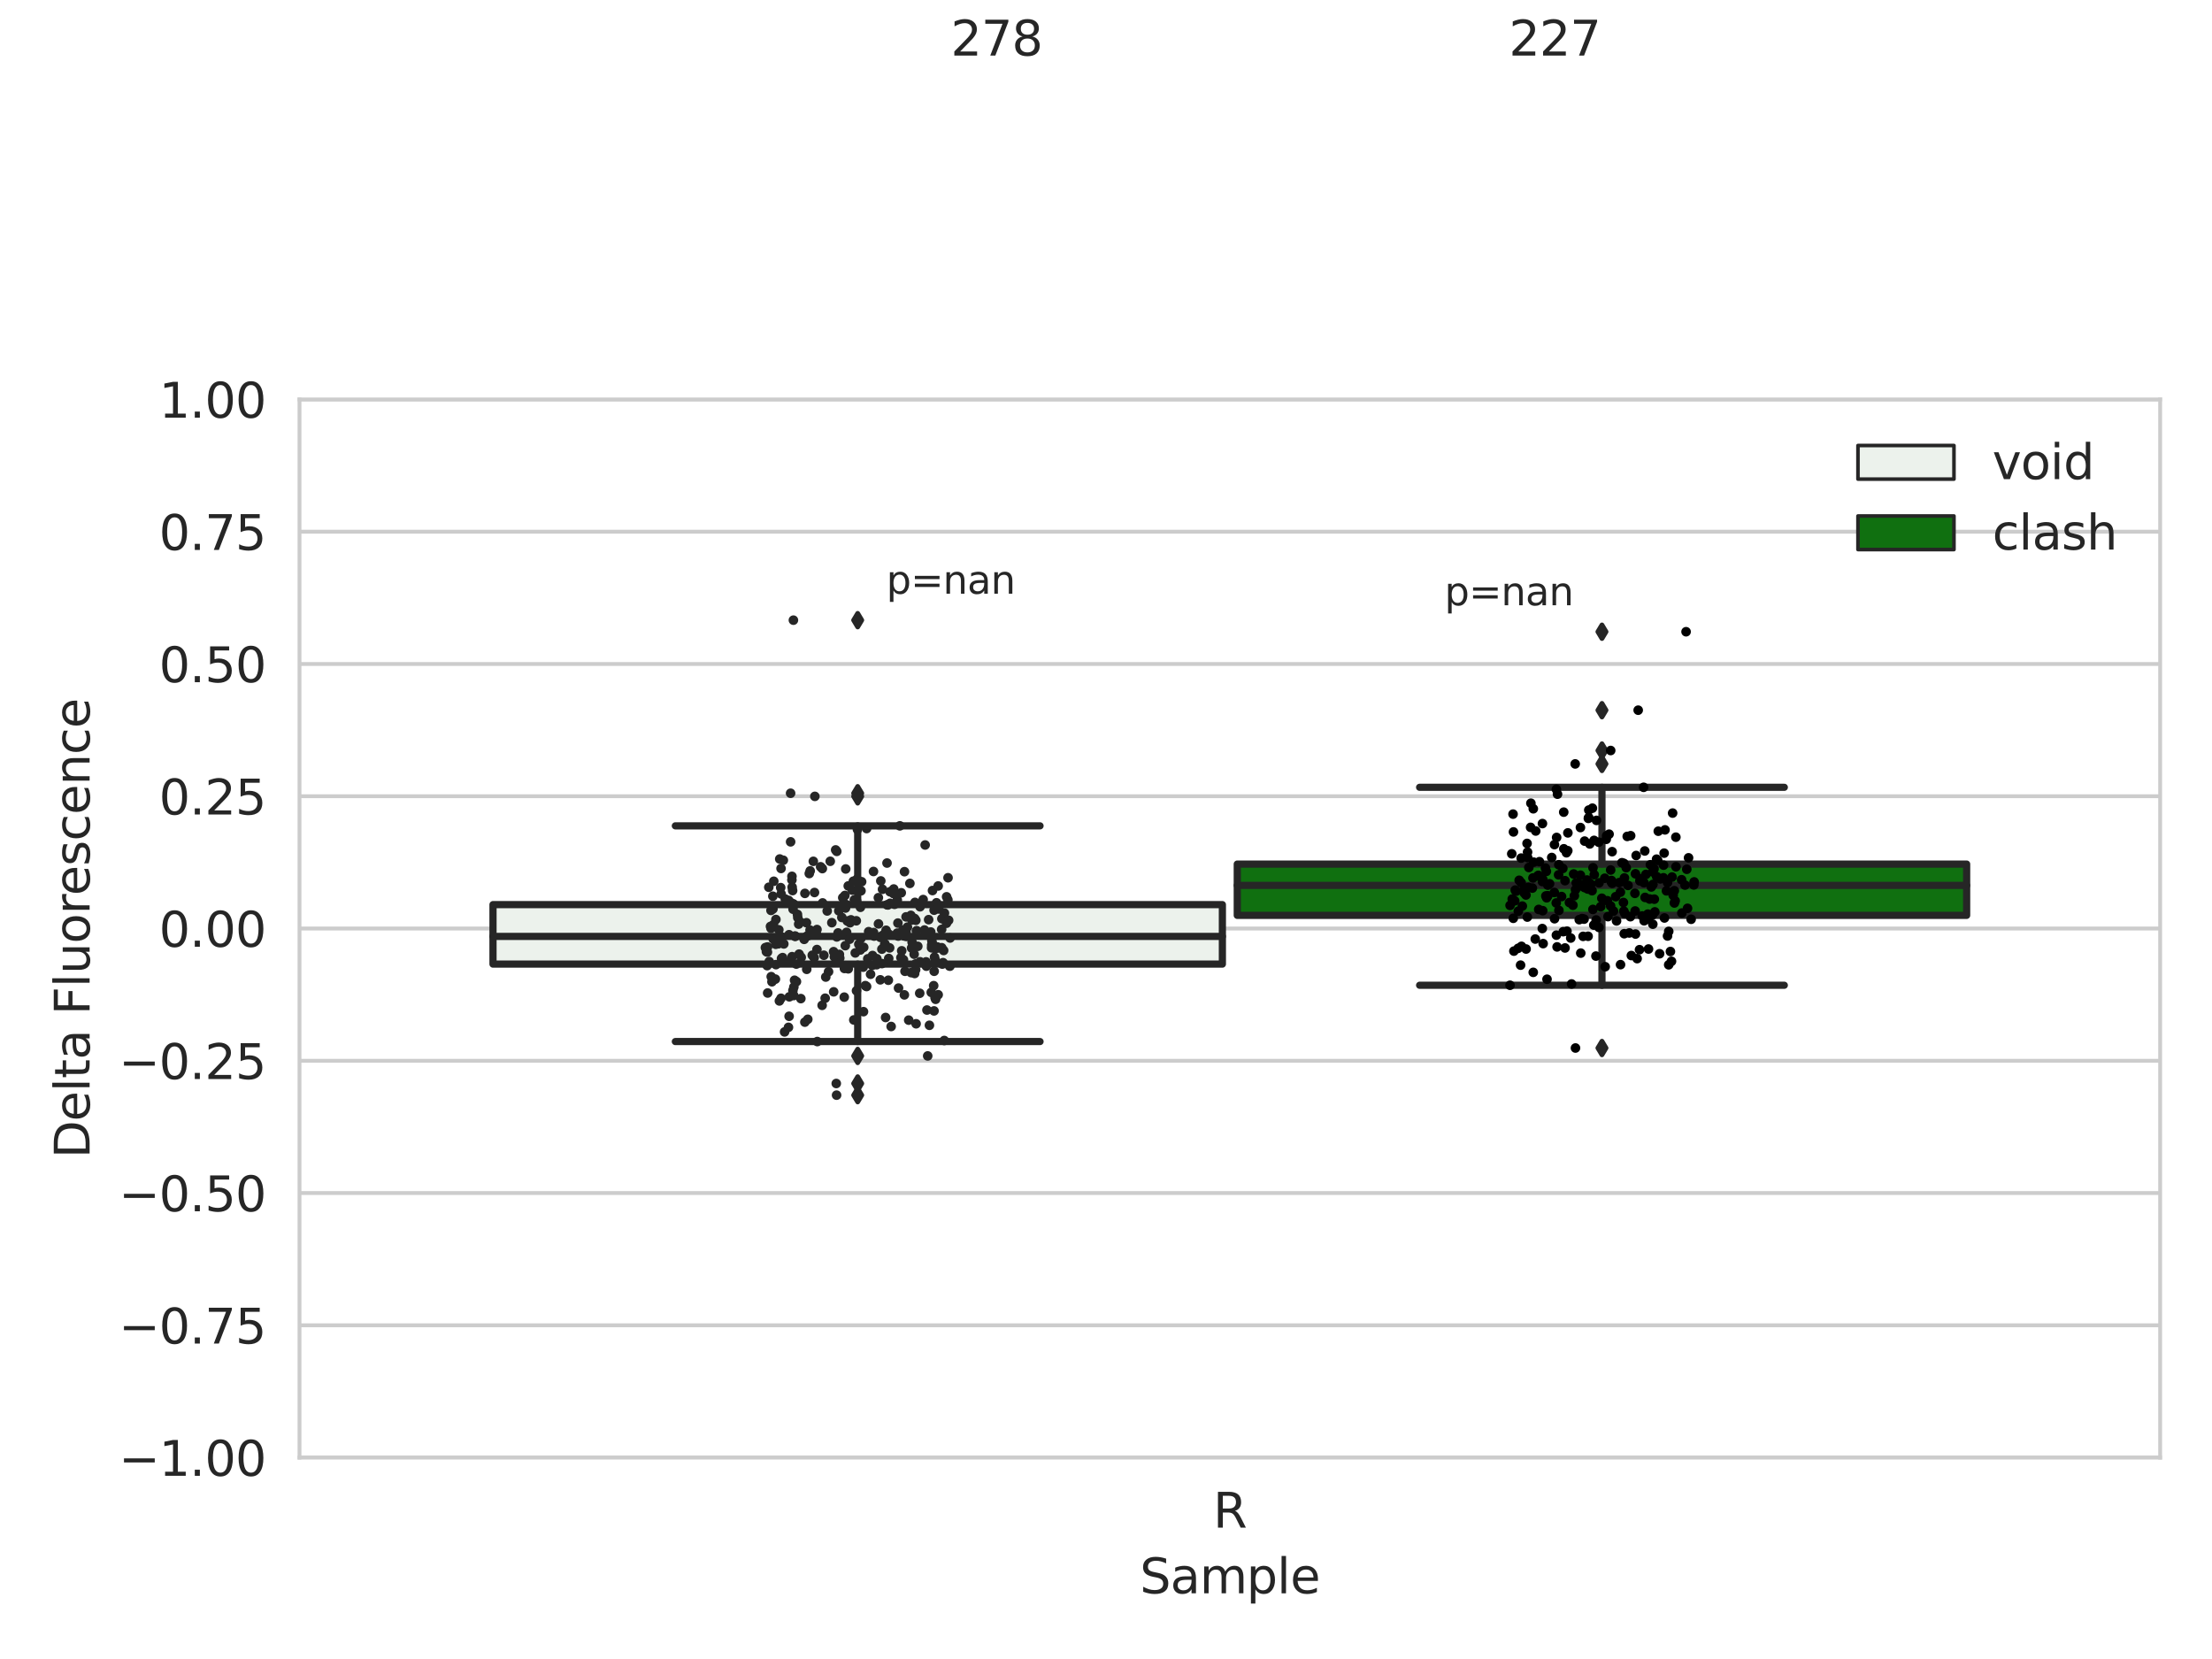 <?xml version="1.0" encoding="utf-8" standalone="no"?>
<!DOCTYPE svg PUBLIC "-//W3C//DTD SVG 1.1//EN"
  "http://www.w3.org/Graphics/SVG/1.1/DTD/svg11.dtd">
<svg xmlns:xlink="http://www.w3.org/1999/xlink" width="460.8pt" height="345.6pt" viewBox="0 0 460.8 345.6" xmlns="http://www.w3.org/2000/svg" version="1.1">
 <defs>
  <style type="text/css">*{stroke-linejoin: round; stroke-linecap: butt}</style>
 </defs>
 <g id="figure_1">
  <g id="patch_1">
   <path d="M 0 345.6 
L 460.8 345.6 
L 460.8 0 
L 0 0 
z
" style="fill: #ffffff"/>
  </g>
  <g id="axes_1">
   <g id="patch_2">
    <path d="M 62.39 303.64 
L 450 303.64 
L 450 83.211 
L 62.39 83.211 
z
" style="fill: #ffffff"/>
   </g>
   <g id="matplotlib.axis_1">
    <g id="xtick_1">
     <g id="text_1">
      <!-- R -->
      <g style="fill: #262626" transform="translate(252.721 318.238)scale(0.1 -0.1)">
       <defs>
        <path id="DejaVuSans-52" d="M 2841 2188 
Q 3044 2119 3236 1894 
Q 3428 1669 3622 1275 
L 4263 0 
L 3584 0 
L 2988 1197 
Q 2756 1666 2539 1819 
Q 2322 1972 1947 1972 
L 1259 1972 
L 1259 0 
L 628 0 
L 628 4666 
L 2053 4666 
Q 2853 4666 3247 4331 
Q 3641 3997 3641 3322 
Q 3641 2881 3436 2590 
Q 3231 2300 2841 2188 
z
M 1259 4147 
L 1259 2491 
L 2053 2491 
Q 2509 2491 2742 2702 
Q 2975 2913 2975 3322 
Q 2975 3731 2742 3939 
Q 2509 4147 2053 4147 
L 1259 4147 
z
" transform="scale(0.016)"/>
       </defs>
       <use xlink:href="#DejaVuSans-52"/>
      </g>
     </g>
    </g>
    <g id="text_2">
     <!-- Sample -->
     <g style="fill: #262626" transform="translate(237.447 331.917)scale(0.1 -0.1)">
      <defs>
       <path id="DejaVuSans-53" d="M 3425 4513 
L 3425 3897 
Q 3066 4069 2747 4153 
Q 2428 4238 2131 4238 
Q 1616 4238 1336 4038 
Q 1056 3838 1056 3469 
Q 1056 3159 1242 3001 
Q 1428 2844 1947 2747 
L 2328 2669 
Q 3034 2534 3370 2195 
Q 3706 1856 3706 1288 
Q 3706 609 3251 259 
Q 2797 -91 1919 -91 
Q 1588 -91 1214 -16 
Q 841 59 441 206 
L 441 856 
Q 825 641 1194 531 
Q 1563 422 1919 422 
Q 2459 422 2753 634 
Q 3047 847 3047 1241 
Q 3047 1584 2836 1778 
Q 2625 1972 2144 2069 
L 1759 2144 
Q 1053 2284 737 2584 
Q 422 2884 422 3419 
Q 422 4038 858 4394 
Q 1294 4750 2059 4750 
Q 2388 4750 2728 4690 
Q 3069 4631 3425 4513 
z
" transform="scale(0.016)"/>
       <path id="DejaVuSans-61" d="M 2194 1759 
Q 1497 1759 1228 1600 
Q 959 1441 959 1056 
Q 959 750 1161 570 
Q 1363 391 1709 391 
Q 2188 391 2477 730 
Q 2766 1069 2766 1631 
L 2766 1759 
L 2194 1759 
z
M 3341 1997 
L 3341 0 
L 2766 0 
L 2766 531 
Q 2569 213 2275 61 
Q 1981 -91 1556 -91 
Q 1019 -91 701 211 
Q 384 513 384 1019 
Q 384 1609 779 1909 
Q 1175 2209 1959 2209 
L 2766 2209 
L 2766 2266 
Q 2766 2663 2505 2880 
Q 2244 3097 1772 3097 
Q 1472 3097 1187 3025 
Q 903 2953 641 2809 
L 641 3341 
Q 956 3463 1253 3523 
Q 1550 3584 1831 3584 
Q 2591 3584 2966 3190 
Q 3341 2797 3341 1997 
z
" transform="scale(0.016)"/>
       <path id="DejaVuSans-6d" d="M 3328 2828 
Q 3544 3216 3844 3400 
Q 4144 3584 4550 3584 
Q 5097 3584 5394 3201 
Q 5691 2819 5691 2113 
L 5691 0 
L 5113 0 
L 5113 2094 
Q 5113 2597 4934 2840 
Q 4756 3084 4391 3084 
Q 3944 3084 3684 2787 
Q 3425 2491 3425 1978 
L 3425 0 
L 2847 0 
L 2847 2094 
Q 2847 2600 2669 2842 
Q 2491 3084 2119 3084 
Q 1678 3084 1418 2786 
Q 1159 2488 1159 1978 
L 1159 0 
L 581 0 
L 581 3500 
L 1159 3500 
L 1159 2956 
Q 1356 3278 1631 3431 
Q 1906 3584 2284 3584 
Q 2666 3584 2933 3390 
Q 3200 3197 3328 2828 
z
" transform="scale(0.016)"/>
       <path id="DejaVuSans-70" d="M 1159 525 
L 1159 -1331 
L 581 -1331 
L 581 3500 
L 1159 3500 
L 1159 2969 
Q 1341 3281 1617 3432 
Q 1894 3584 2278 3584 
Q 2916 3584 3314 3078 
Q 3713 2572 3713 1747 
Q 3713 922 3314 415 
Q 2916 -91 2278 -91 
Q 1894 -91 1617 61 
Q 1341 213 1159 525 
z
M 3116 1747 
Q 3116 2381 2855 2742 
Q 2594 3103 2138 3103 
Q 1681 3103 1420 2742 
Q 1159 2381 1159 1747 
Q 1159 1113 1420 752 
Q 1681 391 2138 391 
Q 2594 391 2855 752 
Q 3116 1113 3116 1747 
z
" transform="scale(0.016)"/>
       <path id="DejaVuSans-6c" d="M 603 4863 
L 1178 4863 
L 1178 0 
L 603 0 
L 603 4863 
z
" transform="scale(0.016)"/>
       <path id="DejaVuSans-65" d="M 3597 1894 
L 3597 1613 
L 953 1613 
Q 991 1019 1311 708 
Q 1631 397 2203 397 
Q 2534 397 2845 478 
Q 3156 559 3463 722 
L 3463 178 
Q 3153 47 2828 -22 
Q 2503 -91 2169 -91 
Q 1331 -91 842 396 
Q 353 884 353 1716 
Q 353 2575 817 3079 
Q 1281 3584 2069 3584 
Q 2775 3584 3186 3129 
Q 3597 2675 3597 1894 
z
M 3022 2063 
Q 3016 2534 2758 2815 
Q 2500 3097 2075 3097 
Q 1594 3097 1305 2825 
Q 1016 2553 972 2059 
L 3022 2063 
z
" transform="scale(0.016)"/>
      </defs>
      <use xlink:href="#DejaVuSans-53"/>
      <use xlink:href="#DejaVuSans-61" x="63.477"/>
      <use xlink:href="#DejaVuSans-6d" x="124.756"/>
      <use xlink:href="#DejaVuSans-70" x="222.168"/>
      <use xlink:href="#DejaVuSans-6c" x="285.645"/>
      <use xlink:href="#DejaVuSans-65" x="313.428"/>
     </g>
    </g>
   </g>
   <g id="matplotlib.axis_2">
    <g id="ytick_1">
     <g id="line2d_1">
      <path d="M 62.39 303.64 
L 450 303.64 
" clip-path="url(#p5fbaba4a60)" style="fill: none; stroke: #cccccc; stroke-width: 0.8; stroke-linecap: round"/>
     </g>
     <g id="text_3">
      <!-- −1.00 -->
      <g style="fill: #262626" transform="translate(24.745 307.439)scale(0.1 -0.1)">
       <defs>
        <path id="DejaVuSans-2212" d="M 678 2272 
L 4684 2272 
L 4684 1741 
L 678 1741 
L 678 2272 
z
" transform="scale(0.016)"/>
        <path id="DejaVuSans-31" d="M 794 531 
L 1825 531 
L 1825 4091 
L 703 3866 
L 703 4441 
L 1819 4666 
L 2450 4666 
L 2450 531 
L 3481 531 
L 3481 0 
L 794 0 
L 794 531 
z
" transform="scale(0.016)"/>
        <path id="DejaVuSans-2e" d="M 684 794 
L 1344 794 
L 1344 0 
L 684 0 
L 684 794 
z
" transform="scale(0.016)"/>
        <path id="DejaVuSans-30" d="M 2034 4250 
Q 1547 4250 1301 3770 
Q 1056 3291 1056 2328 
Q 1056 1369 1301 889 
Q 1547 409 2034 409 
Q 2525 409 2770 889 
Q 3016 1369 3016 2328 
Q 3016 3291 2770 3770 
Q 2525 4250 2034 4250 
z
M 2034 4750 
Q 2819 4750 3233 4129 
Q 3647 3509 3647 2328 
Q 3647 1150 3233 529 
Q 2819 -91 2034 -91 
Q 1250 -91 836 529 
Q 422 1150 422 2328 
Q 422 3509 836 4129 
Q 1250 4750 2034 4750 
z
" transform="scale(0.016)"/>
       </defs>
       <use xlink:href="#DejaVuSans-2212"/>
       <use xlink:href="#DejaVuSans-31" x="83.789"/>
       <use xlink:href="#DejaVuSans-2e" x="147.412"/>
       <use xlink:href="#DejaVuSans-30" x="179.199"/>
       <use xlink:href="#DejaVuSans-30" x="242.822"/>
      </g>
     </g>
    </g>
    <g id="ytick_2">
     <g id="line2d_2">
      <path d="M 62.39 276.086 
L 450 276.086 
" clip-path="url(#p5fbaba4a60)" style="fill: none; stroke: #cccccc; stroke-width: 0.8; stroke-linecap: round"/>
     </g>
     <g id="text_4">
      <!-- −0.75 -->
      <g style="fill: #262626" transform="translate(24.745 279.886)scale(0.1 -0.1)">
       <defs>
        <path id="DejaVuSans-37" d="M 525 4666 
L 3525 4666 
L 3525 4397 
L 1831 0 
L 1172 0 
L 2766 4134 
L 525 4134 
L 525 4666 
z
" transform="scale(0.016)"/>
        <path id="DejaVuSans-35" d="M 691 4666 
L 3169 4666 
L 3169 4134 
L 1269 4134 
L 1269 2991 
Q 1406 3038 1543 3061 
Q 1681 3084 1819 3084 
Q 2600 3084 3056 2656 
Q 3513 2228 3513 1497 
Q 3513 744 3044 326 
Q 2575 -91 1722 -91 
Q 1428 -91 1123 -41 
Q 819 9 494 109 
L 494 744 
Q 775 591 1075 516 
Q 1375 441 1709 441 
Q 2250 441 2565 725 
Q 2881 1009 2881 1497 
Q 2881 1984 2565 2268 
Q 2250 2553 1709 2553 
Q 1456 2553 1204 2497 
Q 953 2441 691 2322 
L 691 4666 
z
" transform="scale(0.016)"/>
       </defs>
       <use xlink:href="#DejaVuSans-2212"/>
       <use xlink:href="#DejaVuSans-30" x="83.789"/>
       <use xlink:href="#DejaVuSans-2e" x="147.412"/>
       <use xlink:href="#DejaVuSans-37" x="179.199"/>
       <use xlink:href="#DejaVuSans-35" x="242.822"/>
      </g>
     </g>
    </g>
    <g id="ytick_3">
     <g id="line2d_3">
      <path d="M 62.39 248.533 
L 450 248.533 
" clip-path="url(#p5fbaba4a60)" style="fill: none; stroke: #cccccc; stroke-width: 0.8; stroke-linecap: round"/>
     </g>
     <g id="text_5">
      <!-- −0.50 -->
      <g style="fill: #262626" transform="translate(24.745 252.332)scale(0.1 -0.1)">
       <use xlink:href="#DejaVuSans-2212"/>
       <use xlink:href="#DejaVuSans-30" x="83.789"/>
       <use xlink:href="#DejaVuSans-2e" x="147.412"/>
       <use xlink:href="#DejaVuSans-35" x="179.199"/>
       <use xlink:href="#DejaVuSans-30" x="242.822"/>
      </g>
     </g>
    </g>
    <g id="ytick_4">
     <g id="line2d_4">
      <path d="M 62.39 220.979 
L 450 220.979 
" clip-path="url(#p5fbaba4a60)" style="fill: none; stroke: #cccccc; stroke-width: 0.8; stroke-linecap: round"/>
     </g>
     <g id="text_6">
      <!-- −0.25 -->
      <g style="fill: #262626" transform="translate(24.745 224.778)scale(0.1 -0.1)">
       <defs>
        <path id="DejaVuSans-32" d="M 1228 531 
L 3431 531 
L 3431 0 
L 469 0 
L 469 531 
Q 828 903 1448 1529 
Q 2069 2156 2228 2338 
Q 2531 2678 2651 2914 
Q 2772 3150 2772 3378 
Q 2772 3750 2511 3984 
Q 2250 4219 1831 4219 
Q 1534 4219 1204 4116 
Q 875 4013 500 3803 
L 500 4441 
Q 881 4594 1212 4672 
Q 1544 4750 1819 4750 
Q 2544 4750 2975 4387 
Q 3406 4025 3406 3419 
Q 3406 3131 3298 2873 
Q 3191 2616 2906 2266 
Q 2828 2175 2409 1742 
Q 1991 1309 1228 531 
z
" transform="scale(0.016)"/>
       </defs>
       <use xlink:href="#DejaVuSans-2212"/>
       <use xlink:href="#DejaVuSans-30" x="83.789"/>
       <use xlink:href="#DejaVuSans-2e" x="147.412"/>
       <use xlink:href="#DejaVuSans-32" x="179.199"/>
       <use xlink:href="#DejaVuSans-35" x="242.822"/>
      </g>
     </g>
    </g>
    <g id="ytick_5">
     <g id="line2d_5">
      <path d="M 62.39 193.425 
L 450 193.425 
" clip-path="url(#p5fbaba4a60)" style="fill: none; stroke: #cccccc; stroke-width: 0.8; stroke-linecap: round"/>
     </g>
     <g id="text_7">
      <!-- 0.00 -->
      <g style="fill: #262626" transform="translate(33.124 197.225)scale(0.1 -0.1)">
       <use xlink:href="#DejaVuSans-30"/>
       <use xlink:href="#DejaVuSans-2e" x="63.623"/>
       <use xlink:href="#DejaVuSans-30" x="95.41"/>
       <use xlink:href="#DejaVuSans-30" x="159.033"/>
      </g>
     </g>
    </g>
    <g id="ytick_6">
     <g id="line2d_6">
      <path d="M 62.39 165.872 
L 450 165.872 
" clip-path="url(#p5fbaba4a60)" style="fill: none; stroke: #cccccc; stroke-width: 0.8; stroke-linecap: round"/>
     </g>
     <g id="text_8">
      <!-- 0.25 -->
      <g style="fill: #262626" transform="translate(33.124 169.671)scale(0.1 -0.1)">
       <use xlink:href="#DejaVuSans-30"/>
       <use xlink:href="#DejaVuSans-2e" x="63.623"/>
       <use xlink:href="#DejaVuSans-32" x="95.41"/>
       <use xlink:href="#DejaVuSans-35" x="159.033"/>
      </g>
     </g>
    </g>
    <g id="ytick_7">
     <g id="line2d_7">
      <path d="M 62.39 138.318 
L 450 138.318 
" clip-path="url(#p5fbaba4a60)" style="fill: none; stroke: #cccccc; stroke-width: 0.8; stroke-linecap: round"/>
     </g>
     <g id="text_9">
      <!-- 0.50 -->
      <g style="fill: #262626" transform="translate(33.124 142.117)scale(0.1 -0.1)">
       <use xlink:href="#DejaVuSans-30"/>
       <use xlink:href="#DejaVuSans-2e" x="63.623"/>
       <use xlink:href="#DejaVuSans-35" x="95.41"/>
       <use xlink:href="#DejaVuSans-30" x="159.033"/>
      </g>
     </g>
    </g>
    <g id="ytick_8">
     <g id="line2d_8">
      <path d="M 62.39 110.765 
L 450 110.765 
" clip-path="url(#p5fbaba4a60)" style="fill: none; stroke: #cccccc; stroke-width: 0.8; stroke-linecap: round"/>
     </g>
     <g id="text_10">
      <!-- 0.75 -->
      <g style="fill: #262626" transform="translate(33.124 114.564)scale(0.1 -0.1)">
       <use xlink:href="#DejaVuSans-30"/>
       <use xlink:href="#DejaVuSans-2e" x="63.623"/>
       <use xlink:href="#DejaVuSans-37" x="95.41"/>
       <use xlink:href="#DejaVuSans-35" x="159.033"/>
      </g>
     </g>
    </g>
    <g id="ytick_9">
     <g id="line2d_9">
      <path d="M 62.39 83.211 
L 450 83.211 
" clip-path="url(#p5fbaba4a60)" style="fill: none; stroke: #cccccc; stroke-width: 0.8; stroke-linecap: round"/>
     </g>
     <g id="text_11">
      <!-- 1.00 -->
      <g style="fill: #262626" transform="translate(33.124 87.01)scale(0.1 -0.1)">
       <use xlink:href="#DejaVuSans-31"/>
       <use xlink:href="#DejaVuSans-2e" x="63.623"/>
       <use xlink:href="#DejaVuSans-30" x="95.41"/>
       <use xlink:href="#DejaVuSans-30" x="159.033"/>
      </g>
     </g>
    </g>
    <g id="text_12">
     <!-- Delta Fluorescence -->
     <g style="fill: #262626" transform="translate(18.665 241.292)rotate(-90)scale(0.1 -0.1)">
      <defs>
       <path id="DejaVuSans-44" d="M 1259 4147 
L 1259 519 
L 2022 519 
Q 2988 519 3436 956 
Q 3884 1394 3884 2338 
Q 3884 3275 3436 3711 
Q 2988 4147 2022 4147 
L 1259 4147 
z
M 628 4666 
L 1925 4666 
Q 3281 4666 3915 4102 
Q 4550 3538 4550 2338 
Q 4550 1131 3912 565 
Q 3275 0 1925 0 
L 628 0 
L 628 4666 
z
" transform="scale(0.016)"/>
       <path id="DejaVuSans-74" d="M 1172 4494 
L 1172 3500 
L 2356 3500 
L 2356 3053 
L 1172 3053 
L 1172 1153 
Q 1172 725 1289 603 
Q 1406 481 1766 481 
L 2356 481 
L 2356 0 
L 1766 0 
Q 1100 0 847 248 
Q 594 497 594 1153 
L 594 3053 
L 172 3053 
L 172 3500 
L 594 3500 
L 594 4494 
L 1172 4494 
z
" transform="scale(0.016)"/>
       <path id="DejaVuSans-20" transform="scale(0.016)"/>
       <path id="DejaVuSans-46" d="M 628 4666 
L 3309 4666 
L 3309 4134 
L 1259 4134 
L 1259 2759 
L 3109 2759 
L 3109 2228 
L 1259 2228 
L 1259 0 
L 628 0 
L 628 4666 
z
" transform="scale(0.016)"/>
       <path id="DejaVuSans-75" d="M 544 1381 
L 544 3500 
L 1119 3500 
L 1119 1403 
Q 1119 906 1312 657 
Q 1506 409 1894 409 
Q 2359 409 2629 706 
Q 2900 1003 2900 1516 
L 2900 3500 
L 3475 3500 
L 3475 0 
L 2900 0 
L 2900 538 
Q 2691 219 2414 64 
Q 2138 -91 1772 -91 
Q 1169 -91 856 284 
Q 544 659 544 1381 
z
M 1991 3584 
L 1991 3584 
z
" transform="scale(0.016)"/>
       <path id="DejaVuSans-6f" d="M 1959 3097 
Q 1497 3097 1228 2736 
Q 959 2375 959 1747 
Q 959 1119 1226 758 
Q 1494 397 1959 397 
Q 2419 397 2687 759 
Q 2956 1122 2956 1747 
Q 2956 2369 2687 2733 
Q 2419 3097 1959 3097 
z
M 1959 3584 
Q 2709 3584 3137 3096 
Q 3566 2609 3566 1747 
Q 3566 888 3137 398 
Q 2709 -91 1959 -91 
Q 1206 -91 779 398 
Q 353 888 353 1747 
Q 353 2609 779 3096 
Q 1206 3584 1959 3584 
z
" transform="scale(0.016)"/>
       <path id="DejaVuSans-72" d="M 2631 2963 
Q 2534 3019 2420 3045 
Q 2306 3072 2169 3072 
Q 1681 3072 1420 2755 
Q 1159 2438 1159 1844 
L 1159 0 
L 581 0 
L 581 3500 
L 1159 3500 
L 1159 2956 
Q 1341 3275 1631 3429 
Q 1922 3584 2338 3584 
Q 2397 3584 2469 3576 
Q 2541 3569 2628 3553 
L 2631 2963 
z
" transform="scale(0.016)"/>
       <path id="DejaVuSans-73" d="M 2834 3397 
L 2834 2853 
Q 2591 2978 2328 3040 
Q 2066 3103 1784 3103 
Q 1356 3103 1142 2972 
Q 928 2841 928 2578 
Q 928 2378 1081 2264 
Q 1234 2150 1697 2047 
L 1894 2003 
Q 2506 1872 2764 1633 
Q 3022 1394 3022 966 
Q 3022 478 2636 193 
Q 2250 -91 1575 -91 
Q 1294 -91 989 -36 
Q 684 19 347 128 
L 347 722 
Q 666 556 975 473 
Q 1284 391 1588 391 
Q 1994 391 2212 530 
Q 2431 669 2431 922 
Q 2431 1156 2273 1281 
Q 2116 1406 1581 1522 
L 1381 1569 
Q 847 1681 609 1914 
Q 372 2147 372 2553 
Q 372 3047 722 3315 
Q 1072 3584 1716 3584 
Q 2034 3584 2315 3537 
Q 2597 3491 2834 3397 
z
" transform="scale(0.016)"/>
       <path id="DejaVuSans-63" d="M 3122 3366 
L 3122 2828 
Q 2878 2963 2633 3030 
Q 2388 3097 2138 3097 
Q 1578 3097 1268 2742 
Q 959 2388 959 1747 
Q 959 1106 1268 751 
Q 1578 397 2138 397 
Q 2388 397 2633 464 
Q 2878 531 3122 666 
L 3122 134 
Q 2881 22 2623 -34 
Q 2366 -91 2075 -91 
Q 1284 -91 818 406 
Q 353 903 353 1747 
Q 353 2603 823 3093 
Q 1294 3584 2113 3584 
Q 2378 3584 2631 3529 
Q 2884 3475 3122 3366 
z
" transform="scale(0.016)"/>
       <path id="DejaVuSans-6e" d="M 3513 2113 
L 3513 0 
L 2938 0 
L 2938 2094 
Q 2938 2591 2744 2837 
Q 2550 3084 2163 3084 
Q 1697 3084 1428 2787 
Q 1159 2491 1159 1978 
L 1159 0 
L 581 0 
L 581 3500 
L 1159 3500 
L 1159 2956 
Q 1366 3272 1645 3428 
Q 1925 3584 2291 3584 
Q 2894 3584 3203 3211 
Q 3513 2838 3513 2113 
z
" transform="scale(0.016)"/>
      </defs>
      <use xlink:href="#DejaVuSans-44"/>
      <use xlink:href="#DejaVuSans-65" x="77.002"/>
      <use xlink:href="#DejaVuSans-6c" x="138.525"/>
      <use xlink:href="#DejaVuSans-74" x="166.309"/>
      <use xlink:href="#DejaVuSans-61" x="205.518"/>
      <use xlink:href="#DejaVuSans-20" x="266.797"/>
      <use xlink:href="#DejaVuSans-46" x="298.584"/>
      <use xlink:href="#DejaVuSans-6c" x="356.104"/>
      <use xlink:href="#DejaVuSans-75" x="383.887"/>
      <use xlink:href="#DejaVuSans-6f" x="447.266"/>
      <use xlink:href="#DejaVuSans-72" x="508.447"/>
      <use xlink:href="#DejaVuSans-65" x="547.311"/>
      <use xlink:href="#DejaVuSans-73" x="608.834"/>
      <use xlink:href="#DejaVuSans-63" x="660.934"/>
      <use xlink:href="#DejaVuSans-65" x="715.914"/>
      <use xlink:href="#DejaVuSans-6e" x="777.438"/>
      <use xlink:href="#DejaVuSans-63" x="840.816"/>
      <use xlink:href="#DejaVuSans-65" x="895.797"/>
     </g>
    </g>
   </g>
   <g id="patch_3">
    <path d="M 102.701 200.839 
L 254.645 200.839 
L 254.645 188.446 
L 102.701 188.446 
L 102.701 200.839 
z
" clip-path="url(#p5fbaba4a60)" style="fill: #ecf2ec; stroke: #262626; stroke-width: 1.5; stroke-linejoin: miter"/>
   </g>
   <g id="patch_4">
    <path d="M 257.745 190.688 
L 409.689 190.688 
L 409.689 180.003 
L 257.745 180.003 
L 257.745 190.688 
z
" clip-path="url(#p5fbaba4a60)" style="fill: #107010; stroke: #262626; stroke-width: 1.5; stroke-linejoin: miter"/>
   </g>
   <g id="patch_5">
    <path d="M 256.195 193.425 
L 256.195 193.425 
L 256.195 193.425 
L 256.195 193.425 
z
" clip-path="url(#p5fbaba4a60)" style="fill: #ecf2ec; stroke: #262626; stroke-width: 0.75; stroke-linejoin: miter"/>
   </g>
   <g id="patch_6">
    <path d="M 256.195 193.425 
L 256.195 193.425 
L 256.195 193.425 
L 256.195 193.425 
z
" clip-path="url(#p5fbaba4a60)" style="fill: #107010; stroke: #262626; stroke-width: 0.75; stroke-linejoin: miter"/>
   </g>
   <g id="PathCollection_1"/>
   <g id="PathCollection_2"/>
   <g id="line2d_10">
    <path d="M 178.673 200.839 
L 178.673 216.974 
" clip-path="url(#p5fbaba4a60)" style="fill: none; stroke: #262626; stroke-width: 1.5; stroke-linecap: round"/>
   </g>
   <g id="line2d_11">
    <path d="M 178.673 188.446 
L 178.673 172.039 
" clip-path="url(#p5fbaba4a60)" style="fill: none; stroke: #262626; stroke-width: 1.5; stroke-linecap: round"/>
   </g>
   <g id="line2d_12">
    <path d="M 140.687 216.974 
L 216.659 216.974 
" clip-path="url(#p5fbaba4a60)" style="fill: none; stroke: #262626; stroke-width: 1.5; stroke-linecap: round"/>
   </g>
   <g id="line2d_13">
    <path d="M 140.687 172.039 
L 216.659 172.039 
" clip-path="url(#p5fbaba4a60)" style="fill: none; stroke: #262626; stroke-width: 1.5; stroke-linecap: round"/>
   </g>
   <g id="line2d_14">
    <defs>
     <path id="m6840296d22" d="M -0 1.414 
L 0.849 0 
L 0 -1.414 
L -0.849 -0 
z
" style="stroke: #262626; stroke-linejoin: miter"/>
    </defs>
    <g clip-path="url(#p5fbaba4a60)">
     <use xlink:href="#m6840296d22" x="178.673" y="219.969" style="fill: #262626; stroke: #262626; stroke-linejoin: miter"/>
     <use xlink:href="#m6840296d22" x="178.673" y="225.71" style="fill: #262626; stroke: #262626; stroke-linejoin: miter"/>
     <use xlink:href="#m6840296d22" x="178.673" y="228.141" style="fill: #262626; stroke: #262626; stroke-linejoin: miter"/>
     <use xlink:href="#m6840296d22" x="178.673" y="129.192" style="fill: #262626; stroke: #262626; stroke-linejoin: miter"/>
     <use xlink:href="#m6840296d22" x="178.673" y="165.898" style="fill: #262626; stroke: #262626; stroke-linejoin: miter"/>
     <use xlink:href="#m6840296d22" x="178.673" y="165.247" style="fill: #262626; stroke: #262626; stroke-linejoin: miter"/>
    </g>
   </g>
   <g id="line2d_15">
    <path d="M 333.717 190.688 
L 333.717 205.246 
" clip-path="url(#p5fbaba4a60)" style="fill: none; stroke: #262626; stroke-width: 1.5; stroke-linecap: round"/>
   </g>
   <g id="line2d_16">
    <path d="M 333.717 180.003 
L 333.717 164.011 
" clip-path="url(#p5fbaba4a60)" style="fill: none; stroke: #262626; stroke-width: 1.5; stroke-linecap: round"/>
   </g>
   <g id="line2d_17">
    <path d="M 295.731 205.246 
L 371.703 205.246 
" clip-path="url(#p5fbaba4a60)" style="fill: none; stroke: #262626; stroke-width: 1.5; stroke-linecap: round"/>
   </g>
   <g id="line2d_18">
    <path d="M 295.731 164.011 
L 371.703 164.011 
" clip-path="url(#p5fbaba4a60)" style="fill: none; stroke: #262626; stroke-width: 1.5; stroke-linecap: round"/>
   </g>
   <g id="line2d_19">
    <g clip-path="url(#p5fbaba4a60)">
     <use xlink:href="#m6840296d22" x="333.717" y="218.318" style="fill: #262626; stroke: #262626; stroke-linejoin: miter"/>
     <use xlink:href="#m6840296d22" x="333.717" y="156.345" style="fill: #262626; stroke: #262626; stroke-linejoin: miter"/>
     <use xlink:href="#m6840296d22" x="333.717" y="131.602" style="fill: #262626; stroke: #262626; stroke-linejoin: miter"/>
     <use xlink:href="#m6840296d22" x="333.717" y="159.138" style="fill: #262626; stroke: #262626; stroke-linejoin: miter"/>
     <use xlink:href="#m6840296d22" x="333.717" y="147.945" style="fill: #262626; stroke: #262626; stroke-linejoin: miter"/>
    </g>
   </g>
   <g id="line2d_20">
    <path d="M 102.701 195.073 
L 254.645 195.073 
" clip-path="url(#p5fbaba4a60)" style="fill: none; stroke: #262626; stroke-width: 1.5; stroke-linecap: round"/>
   </g>
   <g id="line2d_21">
    <path d="M 257.745 184.446 
L 409.689 184.446 
" clip-path="url(#p5fbaba4a60)" style="fill: none; stroke: #262626; stroke-width: 1.5; stroke-linecap: round"/>
   </g>
   <g id="patch_7">
    <path d="M 62.39 303.64 
L 62.39 83.211 
" style="fill: none; stroke: #cccccc; stroke-width: 0.8; stroke-linejoin: miter; stroke-linecap: square"/>
   </g>
   <g id="patch_8">
    <path d="M 450 303.64 
L 450 83.211 
" style="fill: none; stroke: #cccccc; stroke-width: 0.8; stroke-linejoin: miter; stroke-linecap: square"/>
   </g>
   <g id="patch_9">
    <path d="M 62.39 303.64 
L 450 303.64 
" style="fill: none; stroke: #cccccc; stroke-width: 0.8; stroke-linejoin: miter; stroke-linecap: square"/>
   </g>
   <g id="patch_10">
    <path d="M 62.39 83.211 
L 450 83.211 
" style="fill: none; stroke: #cccccc; stroke-width: 0.8; stroke-linejoin: miter; stroke-linecap: square"/>
   </g>
   <g id="PathCollection_3">
    <defs>
     <path id="C0_0_4d483350d7" d="M 0 1 
C 0.265 1 0.52 0.895 0.707 0.707 
C 0.895 0.52 1 0.265 1 -0 
C 1 -0.265 0.895 -0.52 0.707 -0.707 
C 0.52 -0.895 0.265 -1 0 -1 
C -0.265 -1 -0.52 -0.895 -0.707 -0.707 
C -0.895 -0.52 -1 -0.265 -1 0 
C -1 0.265 -0.895 0.52 -0.707 0.707 
C -0.52 0.895 -0.265 1 0 1 
z
"/>
    </defs>
    <g clip-path="url(#p5fbaba4a60)">
     <use xlink:href="#C0_0_4d483350d7" x="183.72" y="194.956" style="fill: #262626"/>
    </g>
    <g clip-path="url(#p5fbaba4a60)">
     <use xlink:href="#C0_0_4d483350d7" x="159.872" y="198.342" style="fill: #262626"/>
    </g>
    <g clip-path="url(#p5fbaba4a60)">
     <use xlink:href="#C0_0_4d483350d7" x="175.874" y="207.723" style="fill: #262626"/>
    </g>
    <g clip-path="url(#p5fbaba4a60)">
     <use xlink:href="#C0_0_4d483350d7" x="176.707" y="184.556" style="fill: #262626"/>
    </g>
    <g clip-path="url(#p5fbaba4a60)">
     <use xlink:href="#C0_0_4d483350d7" x="159.916" y="206.86" style="fill: #262626"/>
    </g>
    <g clip-path="url(#p5fbaba4a60)">
     <use xlink:href="#C0_0_4d483350d7" x="176.506" y="191.863" style="fill: #262626"/>
    </g>
    <g clip-path="url(#p5fbaba4a60)">
     <use xlink:href="#C0_0_4d483350d7" x="171.31" y="180.944" style="fill: #262626"/>
    </g>
    <g clip-path="url(#p5fbaba4a60)">
     <use xlink:href="#C0_0_4d483350d7" x="194.785" y="197.614" style="fill: #262626"/>
    </g>
    <g clip-path="url(#p5fbaba4a60)">
     <use xlink:href="#C0_0_4d483350d7" x="166.123" y="190.479" style="fill: #262626"/>
    </g>
    <g clip-path="url(#p5fbaba4a60)">
     <use xlink:href="#C0_0_4d483350d7" x="178.623" y="172.798" style="fill: #262626"/>
    </g>
    <g clip-path="url(#p5fbaba4a60)">
     <use xlink:href="#C0_0_4d483350d7" x="190.916" y="193.96" style="fill: #262626"/>
    </g>
    <g clip-path="url(#p5fbaba4a60)">
     <use xlink:href="#C0_0_4d483350d7" x="197.792" y="201.203" style="fill: #262626"/>
    </g>
    <g clip-path="url(#p5fbaba4a60)">
     <use xlink:href="#C0_0_4d483350d7" x="196.21" y="191.388" style="fill: #262626"/>
    </g>
    <g clip-path="url(#p5fbaba4a60)">
     <use xlink:href="#C0_0_4d483350d7" x="164.547" y="200.299" style="fill: #262626"/>
    </g>
    <g clip-path="url(#p5fbaba4a60)">
     <use xlink:href="#C0_0_4d483350d7" x="191.593" y="206.914" style="fill: #262626"/>
    </g>
    <g clip-path="url(#p5fbaba4a60)">
     <use xlink:href="#C0_0_4d483350d7" x="161.136" y="192.624" style="fill: #262626"/>
    </g>
    <g clip-path="url(#p5fbaba4a60)">
     <use xlink:href="#C0_0_4d483350d7" x="189.301" y="212.516" style="fill: #262626"/>
    </g>
    <g clip-path="url(#p5fbaba4a60)">
     <use xlink:href="#C0_0_4d483350d7" x="188.323" y="194.974" style="fill: #262626"/>
    </g>
    <g clip-path="url(#p5fbaba4a60)">
     <use xlink:href="#C0_0_4d483350d7" x="166.907" y="199.441" style="fill: #262626"/>
    </g>
    <g clip-path="url(#p5fbaba4a60)">
     <use xlink:href="#C0_0_4d483350d7" x="160.62" y="193.393" style="fill: #262626"/>
    </g>
    <g clip-path="url(#p5fbaba4a60)">
     <use xlink:href="#C0_0_4d483350d7" x="171.267" y="209.43" style="fill: #262626"/>
    </g>
    <g clip-path="url(#p5fbaba4a60)">
     <use xlink:href="#C0_0_4d483350d7" x="162.363" y="208.512" style="fill: #262626"/>
    </g>
    <g clip-path="url(#p5fbaba4a60)">
     <use xlink:href="#C0_0_4d483350d7" x="185.429" y="188.171" style="fill: #262626"/>
    </g>
    <g clip-path="url(#p5fbaba4a60)">
     <use xlink:href="#C0_0_4d483350d7" x="161.645" y="200.953" style="fill: #262626"/>
    </g>
    <g clip-path="url(#p5fbaba4a60)">
     <use xlink:href="#C0_0_4d483350d7" x="161.058" y="195.581" style="fill: #262626"/>
    </g>
    <g clip-path="url(#p5fbaba4a60)">
     <use xlink:href="#C0_0_4d483350d7" x="166.831" y="208.027" style="fill: #262626"/>
    </g>
    <g clip-path="url(#p5fbaba4a60)">
     <use xlink:href="#C0_0_4d483350d7" x="183.71" y="197.722" style="fill: #262626"/>
    </g>
    <g clip-path="url(#p5fbaba4a60)">
     <use xlink:href="#C0_0_4d483350d7" x="169.432" y="179.43" style="fill: #262626"/>
    </g>
    <g clip-path="url(#p5fbaba4a60)">
     <use xlink:href="#C0_0_4d483350d7" x="190.749" y="200.795" style="fill: #262626"/>
    </g>
    <g clip-path="url(#p5fbaba4a60)">
     <use xlink:href="#C0_0_4d483350d7" x="164.252" y="214.014" style="fill: #262626"/>
    </g>
    <g clip-path="url(#p5fbaba4a60)">
     <use xlink:href="#C0_0_4d483350d7" x="186.143" y="186.154" style="fill: #262626"/>
    </g>
    <g clip-path="url(#p5fbaba4a60)">
     <use xlink:href="#C0_0_4d483350d7" x="184.489" y="211.962" style="fill: #262626"/>
    </g>
    <g clip-path="url(#p5fbaba4a60)">
     <use xlink:href="#C0_0_4d483350d7" x="170.255" y="216.974" style="fill: #262626"/>
    </g>
    <g clip-path="url(#p5fbaba4a60)">
     <use xlink:href="#C0_0_4d483350d7" x="195.438" y="207.222" style="fill: #262626"/>
    </g>
    <g clip-path="url(#p5fbaba4a60)">
     <use xlink:href="#C0_0_4d483350d7" x="187.052" y="192.293" style="fill: #262626"/>
    </g>
    <g clip-path="url(#p5fbaba4a60)">
     <use xlink:href="#C0_0_4d483350d7" x="187.458" y="172.039" style="fill: #262626"/>
    </g>
    <g clip-path="url(#p5fbaba4a60)">
     <use xlink:href="#C0_0_4d483350d7" x="176.705" y="201.822" style="fill: #262626"/>
    </g>
    <g clip-path="url(#p5fbaba4a60)">
     <use xlink:href="#C0_0_4d483350d7" x="170.192" y="193.638" style="fill: #262626"/>
    </g>
    <g clip-path="url(#p5fbaba4a60)">
     <use xlink:href="#C0_0_4d483350d7" x="176.182" y="181.02" style="fill: #262626"/>
    </g>
    <g clip-path="url(#p5fbaba4a60)">
     <use xlink:href="#C0_0_4d483350d7" x="184.27" y="194.554" style="fill: #262626"/>
    </g>
    <g clip-path="url(#p5fbaba4a60)">
     <use xlink:href="#C0_0_4d483350d7" x="164.386" y="211.709" style="fill: #262626"/>
    </g>
    <g clip-path="url(#p5fbaba4a60)">
     <use xlink:href="#C0_0_4d483350d7" x="187.181" y="205.833" style="fill: #262626"/>
    </g>
    <g clip-path="url(#p5fbaba4a60)">
     <use xlink:href="#C0_0_4d483350d7" x="185.058" y="204.201" style="fill: #262626"/>
    </g>
    <g clip-path="url(#p5fbaba4a60)">
     <use xlink:href="#C0_0_4d483350d7" x="166.193" y="191.159" style="fill: #262626"/>
    </g>
    <g clip-path="url(#p5fbaba4a60)">
     <use xlink:href="#C0_0_4d483350d7" x="178.301" y="212.554" style="fill: #262626"/>
    </g>
    <g clip-path="url(#p5fbaba4a60)">
     <use xlink:href="#C0_0_4d483350d7" x="179.359" y="185.574" style="fill: #262626"/>
    </g>
    <g clip-path="url(#p5fbaba4a60)">
     <use xlink:href="#C0_0_4d483350d7" x="168.775" y="181.42" style="fill: #262626"/>
    </g>
    <g clip-path="url(#p5fbaba4a60)">
     <use xlink:href="#C0_0_4d483350d7" x="165.282" y="129.192" style="fill: #262626"/>
    </g>
    <g clip-path="url(#p5fbaba4a60)">
     <use xlink:href="#C0_0_4d483350d7" x="189.547" y="184.029" style="fill: #262626"/>
    </g>
    <g clip-path="url(#p5fbaba4a60)">
     <use xlink:href="#C0_0_4d483350d7" x="192.584" y="193.736" style="fill: #262626"/>
    </g>
    <g clip-path="url(#p5fbaba4a60)">
     <use xlink:href="#C0_0_4d483350d7" x="161.196" y="183.584" style="fill: #262626"/>
    </g>
    <g clip-path="url(#p5fbaba4a60)">
     <use xlink:href="#C0_0_4d483350d7" x="180.958" y="194.083" style="fill: #262626"/>
    </g>
    <g clip-path="url(#p5fbaba4a60)">
     <use xlink:href="#C0_0_4d483350d7" x="194.289" y="196.656" style="fill: #262626"/>
    </g>
    <g clip-path="url(#p5fbaba4a60)">
     <use xlink:href="#C0_0_4d483350d7" x="184.783" y="179.786" style="fill: #262626"/>
    </g>
    <g clip-path="url(#p5fbaba4a60)">
     <use xlink:href="#C0_0_4d483350d7" x="165.007" y="199.291" style="fill: #262626"/>
    </g>
    <g clip-path="url(#p5fbaba4a60)">
     <use xlink:href="#C0_0_4d483350d7" x="165.915" y="204.483" style="fill: #262626"/>
    </g>
    <g clip-path="url(#p5fbaba4a60)">
     <use xlink:href="#C0_0_4d483350d7" x="184.797" y="188.488" style="fill: #262626"/>
    </g>
    <g clip-path="url(#p5fbaba4a60)">
     <use xlink:href="#C0_0_4d483350d7" x="165.212" y="189.404" style="fill: #262626"/>
    </g>
    <g clip-path="url(#p5fbaba4a60)">
     <use xlink:href="#C0_0_4d483350d7" x="180.535" y="172.604" style="fill: #262626"/>
    </g>
    <g clip-path="url(#p5fbaba4a60)">
     <use xlink:href="#C0_0_4d483350d7" x="179.926" y="197.344" style="fill: #262626"/>
    </g>
    <g clip-path="url(#p5fbaba4a60)">
     <use xlink:href="#C0_0_4d483350d7" x="190.972" y="193.886" style="fill: #262626"/>
    </g>
    <g clip-path="url(#p5fbaba4a60)">
     <use xlink:href="#C0_0_4d483350d7" x="165.65" y="195.074" style="fill: #262626"/>
    </g>
    <g clip-path="url(#p5fbaba4a60)">
     <use xlink:href="#C0_0_4d483350d7" x="174.317" y="177.356" style="fill: #262626"/>
    </g>
    <g clip-path="url(#p5fbaba4a60)">
     <use xlink:href="#C0_0_4d483350d7" x="169.751" y="165.898" style="fill: #262626"/>
    </g>
    <g clip-path="url(#p5fbaba4a60)">
     <use xlink:href="#C0_0_4d483350d7" x="193.998" y="206.726" style="fill: #262626"/>
    </g>
    <g clip-path="url(#p5fbaba4a60)">
     <use xlink:href="#C0_0_4d483350d7" x="189.8" y="202.613" style="fill: #262626"/>
    </g>
    <g clip-path="url(#p5fbaba4a60)">
     <use xlink:href="#C0_0_4d483350d7" x="161.53" y="203.969" style="fill: #262626"/>
    </g>
    <g clip-path="url(#p5fbaba4a60)">
     <use xlink:href="#C0_0_4d483350d7" x="163.282" y="196.636" style="fill: #262626"/>
    </g>
    <g clip-path="url(#p5fbaba4a60)">
     <use xlink:href="#C0_0_4d483350d7" x="195.443" y="197.474" style="fill: #262626"/>
    </g>
    <g clip-path="url(#p5fbaba4a60)">
     <use xlink:href="#C0_0_4d483350d7" x="161.597" y="196.712" style="fill: #262626"/>
    </g>
    <g clip-path="url(#p5fbaba4a60)">
     <use xlink:href="#C0_0_4d483350d7" x="168.277" y="212.337" style="fill: #262626"/>
    </g>
    <g clip-path="url(#p5fbaba4a60)">
     <use xlink:href="#C0_0_4d483350d7" x="193.104" y="210.409" style="fill: #262626"/>
    </g>
    <g clip-path="url(#p5fbaba4a60)">
     <use xlink:href="#C0_0_4d483350d7" x="159.655" y="198.24" style="fill: #262626"/>
    </g>
    <g clip-path="url(#p5fbaba4a60)">
     <use xlink:href="#C0_0_4d483350d7" x="163.182" y="179.207" style="fill: #262626"/>
    </g>
    <g clip-path="url(#p5fbaba4a60)">
     <use xlink:href="#C0_0_4d483350d7" x="169.607" y="199.512" style="fill: #262626"/>
    </g>
    <g clip-path="url(#p5fbaba4a60)">
     <use xlink:href="#C0_0_4d483350d7" x="190.436" y="198.778" style="fill: #262626"/>
    </g>
    <g clip-path="url(#p5fbaba4a60)">
     <use xlink:href="#C0_0_4d483350d7" x="162.698" y="207.959" style="fill: #262626"/>
    </g>
    <g clip-path="url(#p5fbaba4a60)">
     <use xlink:href="#C0_0_4d483350d7" x="180.527" y="205.511" style="fill: #262626"/>
    </g>
    <g clip-path="url(#p5fbaba4a60)">
     <use xlink:href="#C0_0_4d483350d7" x="169.211" y="198.996" style="fill: #262626"/>
    </g>
    <g clip-path="url(#p5fbaba4a60)">
     <use xlink:href="#C0_0_4d483350d7" x="196.461" y="200.541" style="fill: #262626"/>
    </g>
    <g clip-path="url(#p5fbaba4a60)">
     <use xlink:href="#C0_0_4d483350d7" x="190.607" y="187.985" style="fill: #262626"/>
    </g>
    <g clip-path="url(#p5fbaba4a60)">
     <use xlink:href="#C0_0_4d483350d7" x="191.665" y="188.897" style="fill: #262626"/>
    </g>
    <g clip-path="url(#p5fbaba4a60)">
     <use xlink:href="#C0_0_4d483350d7" x="178.905" y="196.702" style="fill: #262626"/>
    </g>
    <g clip-path="url(#p5fbaba4a60)">
     <use xlink:href="#C0_0_4d483350d7" x="161.635" y="191.55" style="fill: #262626"/>
    </g>
    <g clip-path="url(#p5fbaba4a60)">
     <use xlink:href="#C0_0_4d483350d7" x="177.272" y="191.621" style="fill: #262626"/>
    </g>
    <g clip-path="url(#p5fbaba4a60)">
     <use xlink:href="#C0_0_4d483350d7" x="178.168" y="198.512" style="fill: #262626"/>
    </g>
    <g clip-path="url(#p5fbaba4a60)">
     <use xlink:href="#C0_0_4d483350d7" x="162.155" y="196.606" style="fill: #262626"/>
    </g>
    <g clip-path="url(#p5fbaba4a60)">
     <use xlink:href="#C0_0_4d483350d7" x="167.679" y="186.11" style="fill: #262626"/>
    </g>
    <g clip-path="url(#p5fbaba4a60)">
     <use xlink:href="#C0_0_4d483350d7" x="160.507" y="192.992" style="fill: #262626"/>
    </g>
    <g clip-path="url(#p5fbaba4a60)">
     <use xlink:href="#C0_0_4d483350d7" x="165.116" y="185.521" style="fill: #262626"/>
    </g>
    <g clip-path="url(#p5fbaba4a60)">
     <use xlink:href="#C0_0_4d483350d7" x="171.897" y="207.945" style="fill: #262626"/>
    </g>
    <g clip-path="url(#p5fbaba4a60)">
     <use xlink:href="#C0_0_4d483350d7" x="162.632" y="184.906" style="fill: #262626"/>
    </g>
    <g clip-path="url(#p5fbaba4a60)">
     <use xlink:href="#C0_0_4d483350d7" x="162.247" y="193.696" style="fill: #262626"/>
    </g>
    <g clip-path="url(#p5fbaba4a60)">
     <use xlink:href="#C0_0_4d483350d7" x="162.437" y="178.945" style="fill: #262626"/>
    </g>
    <g clip-path="url(#p5fbaba4a60)">
     <use xlink:href="#C0_0_4d483350d7" x="188.808" y="195.078" style="fill: #262626"/>
    </g>
    <g clip-path="url(#p5fbaba4a60)">
     <use xlink:href="#C0_0_4d483350d7" x="182.628" y="200.969" style="fill: #262626"/>
    </g>
    <g clip-path="url(#p5fbaba4a60)">
     <use xlink:href="#C0_0_4d483350d7" x="194.605" y="202.331" style="fill: #262626"/>
    </g>
    <g clip-path="url(#p5fbaba4a60)">
     <use xlink:href="#C0_0_4d483350d7" x="196.177" y="197.427" style="fill: #262626"/>
    </g>
    <g clip-path="url(#p5fbaba4a60)">
     <use xlink:href="#C0_0_4d483350d7" x="164.834" y="188.108" style="fill: #262626"/>
    </g>
    <g clip-path="url(#p5fbaba4a60)">
     <use xlink:href="#C0_0_4d483350d7" x="188.526" y="202.334" style="fill: #262626"/>
    </g>
    <g clip-path="url(#p5fbaba4a60)">
     <use xlink:href="#C0_0_4d483350d7" x="188.397" y="207.252" style="fill: #262626"/>
    </g>
    <g clip-path="url(#p5fbaba4a60)">
     <use xlink:href="#C0_0_4d483350d7" x="164.431" y="207.656" style="fill: #262626"/>
    </g>
    <g clip-path="url(#p5fbaba4a60)">
     <use xlink:href="#C0_0_4d483350d7" x="170.105" y="194.646" style="fill: #262626"/>
    </g>
    <g clip-path="url(#p5fbaba4a60)">
     <use xlink:href="#C0_0_4d483350d7" x="168.588" y="181.972" style="fill: #262626"/>
    </g>
    <g clip-path="url(#p5fbaba4a60)">
     <use xlink:href="#C0_0_4d483350d7" x="189.038" y="193.137" style="fill: #262626"/>
    </g>
    <g clip-path="url(#p5fbaba4a60)">
     <use xlink:href="#C0_0_4d483350d7" x="171.362" y="188.096" style="fill: #262626"/>
    </g>
    <g clip-path="url(#p5fbaba4a60)">
     <use xlink:href="#C0_0_4d483350d7" x="175.562" y="187.011" style="fill: #262626"/>
    </g>
    <g clip-path="url(#p5fbaba4a60)">
     <use xlink:href="#C0_0_4d483350d7" x="160.238" y="200.311" style="fill: #262626"/>
    </g>
    <g clip-path="url(#p5fbaba4a60)">
     <use xlink:href="#C0_0_4d483350d7" x="164.979" y="182.556" style="fill: #262626"/>
    </g>
    <g clip-path="url(#p5fbaba4a60)">
     <use xlink:href="#C0_0_4d483350d7" x="166.467" y="198.759" style="fill: #262626"/>
    </g>
    <g clip-path="url(#p5fbaba4a60)">
     <use xlink:href="#C0_0_4d483350d7" x="172.604" y="202.416" style="fill: #262626"/>
    </g>
    <g clip-path="url(#p5fbaba4a60)">
     <use xlink:href="#C0_0_4d483350d7" x="195.44" y="184.563" style="fill: #262626"/>
    </g>
    <g clip-path="url(#p5fbaba4a60)">
     <use xlink:href="#C0_0_4d483350d7" x="197.46" y="187.453" style="fill: #262626"/>
    </g>
    <g clip-path="url(#p5fbaba4a60)">
     <use xlink:href="#C0_0_4d483350d7" x="195.09" y="188.064" style="fill: #262626"/>
    </g>
    <g clip-path="url(#p5fbaba4a60)">
     <use xlink:href="#C0_0_4d483350d7" x="188.746" y="194.179" style="fill: #262626"/>
    </g>
    <g clip-path="url(#p5fbaba4a60)">
     <use xlink:href="#C0_0_4d483350d7" x="185.329" y="197.465" style="fill: #262626"/>
    </g>
    <g clip-path="url(#p5fbaba4a60)">
     <use xlink:href="#C0_0_4d483350d7" x="164.283" y="187.565" style="fill: #262626"/>
    </g>
    <g clip-path="url(#p5fbaba4a60)">
     <use xlink:href="#C0_0_4d483350d7" x="161.023" y="189.347" style="fill: #262626"/>
    </g>
    <g clip-path="url(#p5fbaba4a60)">
     <use xlink:href="#C0_0_4d483350d7" x="160.157" y="184.831" style="fill: #262626"/>
    </g>
    <g clip-path="url(#p5fbaba4a60)">
     <use xlink:href="#C0_0_4d483350d7" x="197.176" y="192.327" style="fill: #262626"/>
    </g>
    <g clip-path="url(#p5fbaba4a60)">
     <use xlink:href="#C0_0_4d483350d7" x="193.891" y="194.152" style="fill: #262626"/>
    </g>
    <g clip-path="url(#p5fbaba4a60)">
     <use xlink:href="#C0_0_4d483350d7" x="179.241" y="189.006" style="fill: #262626"/>
    </g>
    <g clip-path="url(#p5fbaba4a60)">
     <use xlink:href="#C0_0_4d483350d7" x="186.896" y="194.394" style="fill: #262626"/>
    </g>
    <g clip-path="url(#p5fbaba4a60)">
     <use xlink:href="#C0_0_4d483350d7" x="166.379" y="192.513" style="fill: #262626"/>
    </g>
    <g clip-path="url(#p5fbaba4a60)">
     <use xlink:href="#C0_0_4d483350d7" x="162.805" y="199.665" style="fill: #262626"/>
    </g>
    <g clip-path="url(#p5fbaba4a60)">
     <use xlink:href="#C0_0_4d483350d7" x="168.481" y="194.859" style="fill: #262626"/>
    </g>
    <g clip-path="url(#p5fbaba4a60)">
     <use xlink:href="#C0_0_4d483350d7" x="190.533" y="191.34" style="fill: #262626"/>
    </g>
    <g clip-path="url(#p5fbaba4a60)">
     <use xlink:href="#C0_0_4d483350d7" x="179.821" y="201.479" style="fill: #262626"/>
    </g>
    <g clip-path="url(#p5fbaba4a60)">
     <use xlink:href="#C0_0_4d483350d7" x="176.014" y="186.54" style="fill: #262626"/>
    </g>
    <g clip-path="url(#p5fbaba4a60)">
     <use xlink:href="#C0_0_4d483350d7" x="159.9" y="197.269" style="fill: #262626"/>
    </g>
    <g clip-path="url(#p5fbaba4a60)">
     <use xlink:href="#C0_0_4d483350d7" x="164.697" y="165.247" style="fill: #262626"/>
    </g>
    <g clip-path="url(#p5fbaba4a60)">
     <use xlink:href="#C0_0_4d483350d7" x="188.208" y="199.932" style="fill: #262626"/>
    </g>
    <g clip-path="url(#p5fbaba4a60)">
     <use xlink:href="#C0_0_4d483350d7" x="181.765" y="199.054" style="fill: #262626"/>
    </g>
    <g clip-path="url(#p5fbaba4a60)">
     <use xlink:href="#C0_0_4d483350d7" x="196.747" y="190.216" style="fill: #262626"/>
    </g>
    <g clip-path="url(#p5fbaba4a60)">
     <use xlink:href="#C0_0_4d483350d7" x="181.689" y="201.117" style="fill: #262626"/>
    </g>
    <g clip-path="url(#p5fbaba4a60)">
     <use xlink:href="#C0_0_4d483350d7" x="188.085" y="193.741" style="fill: #262626"/>
    </g>
    <g clip-path="url(#p5fbaba4a60)">
     <use xlink:href="#C0_0_4d483350d7" x="190.785" y="191.713" style="fill: #262626"/>
    </g>
    <g clip-path="url(#p5fbaba4a60)">
     <use xlink:href="#C0_0_4d483350d7" x="170.182" y="197.806" style="fill: #262626"/>
    </g>
    <g clip-path="url(#p5fbaba4a60)">
     <use xlink:href="#C0_0_4d483350d7" x="163.585" y="187.287" style="fill: #262626"/>
    </g>
    <g clip-path="url(#p5fbaba4a60)">
     <use xlink:href="#C0_0_4d483350d7" x="176.09" y="196.998" style="fill: #262626"/>
    </g>
    <g clip-path="url(#p5fbaba4a60)">
     <use xlink:href="#C0_0_4d483350d7" x="180.774" y="199.737" style="fill: #262626"/>
    </g>
    <g clip-path="url(#p5fbaba4a60)">
     <use xlink:href="#C0_0_4d483350d7" x="188.749" y="191.003" style="fill: #262626"/>
    </g>
    <g clip-path="url(#p5fbaba4a60)">
     <use xlink:href="#C0_0_4d483350d7" x="187.843" y="198.068" style="fill: #262626"/>
    </g>
    <g clip-path="url(#p5fbaba4a60)">
     <use xlink:href="#C0_0_4d483350d7" x="177.972" y="187.451" style="fill: #262626"/>
    </g>
    <g clip-path="url(#p5fbaba4a60)">
     <use xlink:href="#C0_0_4d483350d7" x="175.906" y="201.749" style="fill: #262626"/>
    </g>
    <g clip-path="url(#p5fbaba4a60)">
     <use xlink:href="#C0_0_4d483350d7" x="176.368" y="194.222" style="fill: #262626"/>
    </g>
    <g clip-path="url(#p5fbaba4a60)">
     <use xlink:href="#C0_0_4d483350d7" x="197.618" y="191.71" style="fill: #262626"/>
    </g>
    <g clip-path="url(#p5fbaba4a60)">
     <use xlink:href="#C0_0_4d483350d7" x="178.383" y="191.817" style="fill: #262626"/>
    </g>
    <g clip-path="url(#p5fbaba4a60)">
     <use xlink:href="#C0_0_4d483350d7" x="164.564" y="188.225" style="fill: #262626"/>
    </g>
    <g clip-path="url(#p5fbaba4a60)">
     <use xlink:href="#C0_0_4d483350d7" x="172.954" y="179.42" style="fill: #262626"/>
    </g>
    <g clip-path="url(#p5fbaba4a60)">
     <use xlink:href="#C0_0_4d483350d7" x="159.811" y="201.16" style="fill: #262626"/>
    </g>
    <g clip-path="url(#p5fbaba4a60)">
     <use xlink:href="#C0_0_4d483350d7" x="167.999" y="192.222" style="fill: #262626"/>
    </g>
    <g clip-path="url(#p5fbaba4a60)">
     <use xlink:href="#C0_0_4d483350d7" x="179.23" y="197.881" style="fill: #262626"/>
    </g>
    <g clip-path="url(#p5fbaba4a60)">
     <use xlink:href="#C0_0_4d483350d7" x="167.525" y="195.686" style="fill: #262626"/>
    </g>
    <g clip-path="url(#p5fbaba4a60)">
     <use xlink:href="#C0_0_4d483350d7" x="163.035" y="199.484" style="fill: #262626"/>
    </g>
    <g clip-path="url(#p5fbaba4a60)">
     <use xlink:href="#C0_0_4d483350d7" x="185.406" y="185.769" style="fill: #262626"/>
    </g>
    <g clip-path="url(#p5fbaba4a60)">
     <use xlink:href="#C0_0_4d483350d7" x="181.354" y="202.956" style="fill: #262626"/>
    </g>
    <g clip-path="url(#p5fbaba4a60)">
     <use xlink:href="#C0_0_4d483350d7" x="174.941" y="199.587" style="fill: #262626"/>
    </g>
    <g clip-path="url(#p5fbaba4a60)">
     <use xlink:href="#C0_0_4d483350d7" x="182.091" y="195.001" style="fill: #262626"/>
    </g>
    <g clip-path="url(#p5fbaba4a60)">
     <use xlink:href="#C0_0_4d483350d7" x="194.678" y="199.393" style="fill: #262626"/>
    </g>
    <g clip-path="url(#p5fbaba4a60)">
     <use xlink:href="#C0_0_4d483350d7" x="184.32" y="196.674" style="fill: #262626"/>
    </g>
    <g clip-path="url(#p5fbaba4a60)">
     <use xlink:href="#C0_0_4d483350d7" x="185.643" y="213.838" style="fill: #262626"/>
    </g>
    <g clip-path="url(#p5fbaba4a60)">
     <use xlink:href="#C0_0_4d483350d7" x="183.384" y="204.115" style="fill: #262626"/>
    </g>
    <g clip-path="url(#p5fbaba4a60)">
     <use xlink:href="#C0_0_4d483350d7" x="188.421" y="181.586" style="fill: #262626"/>
    </g>
    <g clip-path="url(#p5fbaba4a60)">
     <use xlink:href="#C0_0_4d483350d7" x="173.817" y="199.334" style="fill: #262626"/>
    </g>
    <g clip-path="url(#p5fbaba4a60)">
     <use xlink:href="#C0_0_4d483350d7" x="194.912" y="208.172" style="fill: #262626"/>
    </g>
    <g clip-path="url(#p5fbaba4a60)">
     <use xlink:href="#C0_0_4d483350d7" x="194.59" y="189.605" style="fill: #262626"/>
    </g>
    <g clip-path="url(#p5fbaba4a60)">
     <use xlink:href="#C0_0_4d483350d7" x="189.898" y="197.486" style="fill: #262626"/>
    </g>
    <g clip-path="url(#p5fbaba4a60)">
     <use xlink:href="#C0_0_4d483350d7" x="165.375" y="205.616" style="fill: #262626"/>
    </g>
    <g clip-path="url(#p5fbaba4a60)">
     <use xlink:href="#C0_0_4d483350d7" x="168.057" y="201.928" style="fill: #262626"/>
    </g>
    <g clip-path="url(#p5fbaba4a60)">
     <use xlink:href="#C0_0_4d483350d7" x="181.988" y="194.265" style="fill: #262626"/>
    </g>
    <g clip-path="url(#p5fbaba4a60)">
     <use xlink:href="#C0_0_4d483350d7" x="169.676" y="185.925" style="fill: #262626"/>
    </g>
    <g clip-path="url(#p5fbaba4a60)">
     <use xlink:href="#C0_0_4d483350d7" x="193.258" y="219.969" style="fill: #262626"/>
    </g>
    <g clip-path="url(#p5fbaba4a60)">
     <use xlink:href="#C0_0_4d483350d7" x="162.623" y="195.072" style="fill: #262626"/>
    </g>
    <g clip-path="url(#p5fbaba4a60)">
     <use xlink:href="#C0_0_4d483350d7" x="176.25" y="188.432" style="fill: #262626"/>
    </g>
    <g clip-path="url(#p5fbaba4a60)">
     <use xlink:href="#C0_0_4d483350d7" x="189.962" y="191.648" style="fill: #262626"/>
    </g>
    <g clip-path="url(#p5fbaba4a60)">
     <use xlink:href="#C0_0_4d483350d7" x="177.074" y="192.226" style="fill: #262626"/>
    </g>
    <g clip-path="url(#p5fbaba4a60)">
     <use xlink:href="#C0_0_4d483350d7" x="194.257" y="185.516" style="fill: #262626"/>
    </g>
    <g clip-path="url(#p5fbaba4a60)">
     <use xlink:href="#C0_0_4d483350d7" x="174.21" y="225.71" style="fill: #262626"/>
    </g>
    <g clip-path="url(#p5fbaba4a60)">
     <use xlink:href="#C0_0_4d483350d7" x="197.888" y="201.274" style="fill: #262626"/>
    </g>
    <g clip-path="url(#p5fbaba4a60)">
     <use xlink:href="#C0_0_4d483350d7" x="194.064" y="197.45" style="fill: #262626"/>
    </g>
    <g clip-path="url(#p5fbaba4a60)">
     <use xlink:href="#C0_0_4d483350d7" x="173.67" y="206.617" style="fill: #262626"/>
    </g>
    <g clip-path="url(#p5fbaba4a60)">
     <use xlink:href="#C0_0_4d483350d7" x="187.747" y="185.982" style="fill: #262626"/>
    </g>
    <g clip-path="url(#p5fbaba4a60)">
     <use xlink:href="#C0_0_4d483350d7" x="186.925" y="187.5" style="fill: #262626"/>
    </g>
    <g clip-path="url(#p5fbaba4a60)">
     <use xlink:href="#C0_0_4d483350d7" x="165.884" y="200.835" style="fill: #262626"/>
    </g>
    <g clip-path="url(#p5fbaba4a60)">
     <use xlink:href="#C0_0_4d483350d7" x="196.162" y="193.607" style="fill: #262626"/>
    </g>
    <g clip-path="url(#p5fbaba4a60)">
     <use xlink:href="#C0_0_4d483350d7" x="194.857" y="200.046" style="fill: #262626"/>
    </g>
    <g clip-path="url(#p5fbaba4a60)">
     <use xlink:href="#C0_0_4d483350d7" x="192.309" y="187.396" style="fill: #262626"/>
    </g>
    <g clip-path="url(#p5fbaba4a60)">
     <use xlink:href="#C0_0_4d483350d7" x="179.329" y="195.514" style="fill: #262626"/>
    </g>
    <g clip-path="url(#p5fbaba4a60)">
     <use xlink:href="#C0_0_4d483350d7" x="168.106" y="195.016" style="fill: #262626"/>
    </g>
    <g clip-path="url(#p5fbaba4a60)">
     <use xlink:href="#C0_0_4d483350d7" x="180.264" y="205.323" style="fill: #262626"/>
    </g>
    <g clip-path="url(#p5fbaba4a60)">
     <use xlink:href="#C0_0_4d483350d7" x="183.407" y="195.273" style="fill: #262626"/>
    </g>
    <g clip-path="url(#p5fbaba4a60)">
     <use xlink:href="#C0_0_4d483350d7" x="162.709" y="180.919" style="fill: #262626"/>
    </g>
    <g clip-path="url(#p5fbaba4a60)">
     <use xlink:href="#C0_0_4d483350d7" x="174.082" y="177.054" style="fill: #262626"/>
    </g>
    <g clip-path="url(#p5fbaba4a60)">
     <use xlink:href="#C0_0_4d483350d7" x="179.164" y="197.847" style="fill: #262626"/>
    </g>
    <g clip-path="url(#p5fbaba4a60)">
     <use xlink:href="#C0_0_4d483350d7" x="197.915" y="195.402" style="fill: #262626"/>
    </g>
    <g clip-path="url(#p5fbaba4a60)">
     <use xlink:href="#C0_0_4d483350d7" x="170.95" y="180.566" style="fill: #262626"/>
    </g>
    <g clip-path="url(#p5fbaba4a60)">
     <use xlink:href="#C0_0_4d483350d7" x="184.592" y="193.792" style="fill: #262626"/>
    </g>
    <g clip-path="url(#p5fbaba4a60)">
     <use xlink:href="#C0_0_4d483350d7" x="178.425" y="206.391" style="fill: #262626"/>
    </g>
    <g clip-path="url(#p5fbaba4a60)">
     <use xlink:href="#C0_0_4d483350d7" x="178.453" y="187.685" style="fill: #262626"/>
    </g>
    <g clip-path="url(#p5fbaba4a60)">
     <use xlink:href="#C0_0_4d483350d7" x="165.019" y="184.807" style="fill: #262626"/>
    </g>
    <g clip-path="url(#p5fbaba4a60)">
     <use xlink:href="#C0_0_4d483350d7" x="194.503" y="205.331" style="fill: #262626"/>
    </g>
    <g clip-path="url(#p5fbaba4a60)">
     <use xlink:href="#C0_0_4d483350d7" x="172.321" y="189.77" style="fill: #262626"/>
    </g>
    <g clip-path="url(#p5fbaba4a60)">
     <use xlink:href="#C0_0_4d483350d7" x="187.68" y="199.488" style="fill: #262626"/>
    </g>
    <g clip-path="url(#p5fbaba4a60)">
     <use xlink:href="#C0_0_4d483350d7" x="194.575" y="210.592" style="fill: #262626"/>
    </g>
    <g clip-path="url(#p5fbaba4a60)">
     <use xlink:href="#C0_0_4d483350d7" x="175.373" y="191.129" style="fill: #262626"/>
    </g>
    <g clip-path="url(#p5fbaba4a60)">
     <use xlink:href="#C0_0_4d483350d7" x="193.617" y="213.588" style="fill: #262626"/>
    </g>
    <g clip-path="url(#p5fbaba4a60)">
     <use xlink:href="#C0_0_4d483350d7" x="183.487" y="183.514" style="fill: #262626"/>
    </g>
    <g clip-path="url(#p5fbaba4a60)">
     <use xlink:href="#C0_0_4d483350d7" x="174.586" y="194.351" style="fill: #262626"/>
    </g>
    <g clip-path="url(#p5fbaba4a60)">
     <use xlink:href="#C0_0_4d483350d7" x="164.371" y="194.715" style="fill: #262626"/>
    </g>
    <g clip-path="url(#p5fbaba4a60)">
     <use xlink:href="#C0_0_4d483350d7" x="177.538" y="185.436" style="fill: #262626"/>
    </g>
    <g clip-path="url(#p5fbaba4a60)">
     <use xlink:href="#C0_0_4d483350d7" x="164.701" y="175.369" style="fill: #262626"/>
    </g>
    <g clip-path="url(#p5fbaba4a60)">
     <use xlink:href="#C0_0_4d483350d7" x="160.999" y="186.7" style="fill: #262626"/>
    </g>
    <g clip-path="url(#p5fbaba4a60)">
     <use xlink:href="#C0_0_4d483350d7" x="192.724" y="176.023" style="fill: #262626"/>
    </g>
    <g clip-path="url(#p5fbaba4a60)">
     <use xlink:href="#C0_0_4d483350d7" x="174.862" y="198.818" style="fill: #262626"/>
    </g>
    <g clip-path="url(#p5fbaba4a60)">
     <use xlink:href="#C0_0_4d483350d7" x="171.625" y="198.994" style="fill: #262626"/>
    </g>
    <g clip-path="url(#p5fbaba4a60)">
     <use xlink:href="#C0_0_4d483350d7" x="165.179" y="206.333" style="fill: #262626"/>
    </g>
    <g clip-path="url(#p5fbaba4a60)">
     <use xlink:href="#C0_0_4d483350d7" x="194.789" y="207.852" style="fill: #262626"/>
    </g>
    <g clip-path="url(#p5fbaba4a60)">
     <use xlink:href="#C0_0_4d483350d7" x="183.003" y="192.462" style="fill: #262626"/>
    </g>
    <g clip-path="url(#p5fbaba4a60)">
     <use xlink:href="#C0_0_4d483350d7" x="191.67" y="200.356" style="fill: #262626"/>
    </g>
    <g clip-path="url(#p5fbaba4a60)">
     <use xlink:href="#C0_0_4d483350d7" x="163.445" y="214.964" style="fill: #262626"/>
    </g>
    <g clip-path="url(#p5fbaba4a60)">
     <use xlink:href="#C0_0_4d483350d7" x="194.083" y="196.867" style="fill: #262626"/>
    </g>
    <g clip-path="url(#p5fbaba4a60)">
     <use xlink:href="#C0_0_4d483350d7" x="177.77" y="183.569" style="fill: #262626"/>
    </g>
    <g clip-path="url(#p5fbaba4a60)">
     <use xlink:href="#C0_0_4d483350d7" x="173.288" y="192.211" style="fill: #262626"/>
    </g>
    <g clip-path="url(#p5fbaba4a60)">
     <use xlink:href="#C0_0_4d483350d7" x="188.574" y="194.687" style="fill: #262626"/>
    </g>
    <g clip-path="url(#p5fbaba4a60)">
     <use xlink:href="#C0_0_4d483350d7" x="166.658" y="192.03" style="fill: #262626"/>
    </g>
    <g clip-path="url(#p5fbaba4a60)">
     <use xlink:href="#C0_0_4d483350d7" x="185.188" y="194.616" style="fill: #262626"/>
    </g>
    <g clip-path="url(#p5fbaba4a60)">
     <use xlink:href="#C0_0_4d483350d7" x="160.61" y="189.653" style="fill: #262626"/>
    </g>
    <g clip-path="url(#p5fbaba4a60)">
     <use xlink:href="#C0_0_4d483350d7" x="197.196" y="186.82" style="fill: #262626"/>
    </g>
    <g clip-path="url(#p5fbaba4a60)">
     <use xlink:href="#C0_0_4d483350d7" x="160.659" y="203.453" style="fill: #262626"/>
    </g>
    <g clip-path="url(#p5fbaba4a60)">
     <use xlink:href="#C0_0_4d483350d7" x="190.841" y="213.27" style="fill: #262626"/>
    </g>
    <g clip-path="url(#p5fbaba4a60)">
     <use xlink:href="#C0_0_4d483350d7" x="182.671" y="199.721" style="fill: #262626"/>
    </g>
    <g clip-path="url(#p5fbaba4a60)">
     <use xlink:href="#C0_0_4d483350d7" x="167.668" y="212.929" style="fill: #262626"/>
    </g>
    <g clip-path="url(#p5fbaba4a60)">
     <use xlink:href="#C0_0_4d483350d7" x="185.135" y="199.669" style="fill: #262626"/>
    </g>
    <g clip-path="url(#p5fbaba4a60)">
     <use xlink:href="#C0_0_4d483350d7" x="165.303" y="188.306" style="fill: #262626"/>
    </g>
    <g clip-path="url(#p5fbaba4a60)">
     <use xlink:href="#C0_0_4d483350d7" x="195.582" y="189.357" style="fill: #262626"/>
    </g>
    <g clip-path="url(#p5fbaba4a60)">
     <use xlink:href="#C0_0_4d483350d7" x="164.965" y="183.303" style="fill: #262626"/>
    </g>
    <g clip-path="url(#p5fbaba4a60)">
     <use xlink:href="#C0_0_4d483350d7" x="176.135" y="189.161" style="fill: #262626"/>
    </g>
    <g clip-path="url(#p5fbaba4a60)">
     <use xlink:href="#C0_0_4d483350d7" x="162.724" y="186.222" style="fill: #262626"/>
    </g>
    <g clip-path="url(#p5fbaba4a60)">
     <use xlink:href="#C0_0_4d483350d7" x="195.287" y="197.274" style="fill: #262626"/>
    </g>
    <g clip-path="url(#p5fbaba4a60)">
     <use xlink:href="#C0_0_4d483350d7" x="186.183" y="185.195" style="fill: #262626"/>
    </g>
    <g clip-path="url(#p5fbaba4a60)">
     <use xlink:href="#C0_0_4d483350d7" x="196.302" y="200.841" style="fill: #262626"/>
    </g>
    <g clip-path="url(#p5fbaba4a60)">
     <use xlink:href="#C0_0_4d483350d7" x="186.341" y="188.385" style="fill: #262626"/>
    </g>
    <g clip-path="url(#p5fbaba4a60)">
     <use xlink:href="#C0_0_4d483350d7" x="190.744" y="202.022" style="fill: #262626"/>
    </g>
    <g clip-path="url(#p5fbaba4a60)">
     <use xlink:href="#C0_0_4d483350d7" x="159.444" y="197.404" style="fill: #262626"/>
    </g>
    <g clip-path="url(#p5fbaba4a60)">
     <use xlink:href="#C0_0_4d483350d7" x="174.275" y="228.141" style="fill: #262626"/>
    </g>
    <g clip-path="url(#p5fbaba4a60)">
     <use xlink:href="#C0_0_4d483350d7" x="193.453" y="191.582" style="fill: #262626"/>
    </g>
    <g clip-path="url(#p5fbaba4a60)">
     <use xlink:href="#C0_0_4d483350d7" x="183.842" y="185.259" style="fill: #262626"/>
    </g>
    <g clip-path="url(#p5fbaba4a60)">
     <use xlink:href="#C0_0_4d483350d7" x="168.747" y="193.758" style="fill: #262626"/>
    </g>
    <g clip-path="url(#p5fbaba4a60)">
     <use xlink:href="#C0_0_4d483350d7" x="192.917" y="200.375" style="fill: #262626"/>
    </g>
    <g clip-path="url(#p5fbaba4a60)">
     <use xlink:href="#C0_0_4d483350d7" x="184.353" y="196.659" style="fill: #262626"/>
    </g>
    <g clip-path="url(#p5fbaba4a60)">
     <use xlink:href="#C0_0_4d483350d7" x="197.493" y="182.851" style="fill: #262626"/>
    </g>
    <g clip-path="url(#p5fbaba4a60)">
     <use xlink:href="#C0_0_4d483350d7" x="191.194" y="197.134" style="fill: #262626"/>
    </g>
    <g clip-path="url(#p5fbaba4a60)">
     <use xlink:href="#C0_0_4d483350d7" x="165.521" y="204.203" style="fill: #262626"/>
    </g>
    <g clip-path="url(#p5fbaba4a60)">
     <use xlink:href="#C0_0_4d483350d7" x="182.978" y="187.006" style="fill: #262626"/>
    </g>
    <g clip-path="url(#p5fbaba4a60)">
     <use xlink:href="#C0_0_4d483350d7" x="196.577" y="198.002" style="fill: #262626"/>
    </g>
    <g clip-path="url(#p5fbaba4a60)">
     <use xlink:href="#C0_0_4d483350d7" x="194.12" y="195.972" style="fill: #262626"/>
    </g>
    <g clip-path="url(#p5fbaba4a60)">
     <use xlink:href="#C0_0_4d483350d7" x="165.629" y="194.983" style="fill: #262626"/>
    </g>
    <g clip-path="url(#p5fbaba4a60)">
     <use xlink:href="#C0_0_4d483350d7" x="187.113" y="195.003" style="fill: #262626"/>
    </g>
    <g clip-path="url(#p5fbaba4a60)">
     <use xlink:href="#C0_0_4d483350d7" x="176.983" y="195.661" style="fill: #262626"/>
    </g>
    <g clip-path="url(#p5fbaba4a60)">
     <use xlink:href="#C0_0_4d483350d7" x="184.962" y="188.518" style="fill: #262626"/>
    </g>
    <g clip-path="url(#p5fbaba4a60)">
     <use xlink:href="#C0_0_4d483350d7" x="173.654" y="198.25" style="fill: #262626"/>
    </g>
    <g clip-path="url(#p5fbaba4a60)">
     <use xlink:href="#C0_0_4d483350d7" x="165.355" y="207.388" style="fill: #262626"/>
    </g>
    <g clip-path="url(#p5fbaba4a60)">
     <use xlink:href="#C0_0_4d483350d7" x="160.813" y="204.518" style="fill: #262626"/>
    </g>
    <g clip-path="url(#p5fbaba4a60)">
     <use xlink:href="#C0_0_4d483350d7" x="181.965" y="181.546" style="fill: #262626"/>
    </g>
    <g clip-path="url(#p5fbaba4a60)">
     <use xlink:href="#C0_0_4d483350d7" x="192.976" y="201.273" style="fill: #262626"/>
    </g>
    <g clip-path="url(#p5fbaba4a60)">
     <use xlink:href="#C0_0_4d483350d7" x="174.323" y="195.176" style="fill: #262626"/>
    </g>
    <g clip-path="url(#p5fbaba4a60)">
     <use xlink:href="#C0_0_4d483350d7" x="179.494" y="183.683" style="fill: #262626"/>
    </g>
    <g clip-path="url(#p5fbaba4a60)">
     <use xlink:href="#C0_0_4d483350d7" x="178.552" y="183.145" style="fill: #262626"/>
    </g>
    <g clip-path="url(#p5fbaba4a60)">
     <use xlink:href="#C0_0_4d483350d7" x="190.009" y="196.277" style="fill: #262626"/>
    </g>
    <g clip-path="url(#p5fbaba4a60)">
     <use xlink:href="#C0_0_4d483350d7" x="177.864" y="212.473" style="fill: #262626"/>
    </g>
    <g clip-path="url(#p5fbaba4a60)">
     <use xlink:href="#C0_0_4d483350d7" x="183.72" y="200.732" style="fill: #262626"/>
    </g>
    <g clip-path="url(#p5fbaba4a60)">
     <use xlink:href="#C0_0_4d483350d7" x="190.542" y="202.795" style="fill: #262626"/>
    </g>
    <g clip-path="url(#p5fbaba4a60)">
     <use xlink:href="#C0_0_4d483350d7" x="179.881" y="210.748" style="fill: #262626"/>
    </g>
    <g clip-path="url(#p5fbaba4a60)">
     <use xlink:href="#C0_0_4d483350d7" x="189.748" y="190.684" style="fill: #262626"/>
    </g>
    <g clip-path="url(#p5fbaba4a60)">
     <use xlink:href="#C0_0_4d483350d7" x="174.735" y="189.739" style="fill: #262626"/>
    </g>
    <g clip-path="url(#p5fbaba4a60)">
     <use xlink:href="#C0_0_4d483350d7" x="172.022" y="203.538" style="fill: #262626"/>
    </g>
    <g clip-path="url(#p5fbaba4a60)">
     <use xlink:href="#C0_0_4d483350d7" x="196.71" y="216.757" style="fill: #262626"/>
    </g>
   </g>
   <g id="PathCollection_4">
    <defs>
     <path id="C1_0_51392d4835" d="M 0 1 
C 0.265 1 0.52 0.895 0.707 0.707 
C 0.895 0.52 1 0.265 1 -0 
C 1 -0.265 0.895 -0.52 0.707 -0.707 
C 0.52 -0.895 0.265 -1 0 -1 
C -0.265 -1 -0.52 -0.895 -0.707 -0.707 
C -0.895 -0.52 -1 -0.265 -1 0 
C -1 0.265 -0.895 0.52 -0.707 0.707 
C -0.52 0.895 -0.265 1 0 1 
z
"/>
    </defs>
    <g clip-path="url(#p5fbaba4a60)">
     <use xlink:href="#C1_0_51392d4835" x="330.105" y="175.219"/>
    </g>
    <g clip-path="url(#p5fbaba4a60)">
     <use xlink:href="#C1_0_51392d4835" x="351.542" y="189.221"/>
    </g>
    <g clip-path="url(#p5fbaba4a60)">
     <use xlink:href="#C1_0_51392d4835" x="330.6" y="183.323"/>
    </g>
    <g clip-path="url(#p5fbaba4a60)">
     <use xlink:href="#C1_0_51392d4835" x="324.224" y="164.428"/>
    </g>
    <g clip-path="url(#p5fbaba4a60)">
     <use xlink:href="#C1_0_51392d4835" x="330.831" y="195.041"/>
    </g>
    <g clip-path="url(#p5fbaba4a60)">
     <use xlink:href="#C1_0_51392d4835" x="343.419" y="191.454"/>
    </g>
    <g clip-path="url(#p5fbaba4a60)">
     <use xlink:href="#C1_0_51392d4835" x="347.978" y="198.216"/>
    </g>
    <g clip-path="url(#p5fbaba4a60)">
     <use xlink:href="#C1_0_51392d4835" x="326.029" y="197.48"/>
    </g>
    <g clip-path="url(#p5fbaba4a60)">
     <use xlink:href="#C1_0_51392d4835" x="333.088" y="193.195"/>
    </g>
    <g clip-path="url(#p5fbaba4a60)">
     <use xlink:href="#C1_0_51392d4835" x="342.875" y="182.159"/>
    </g>
    <g clip-path="url(#p5fbaba4a60)">
     <use xlink:href="#C1_0_51392d4835" x="323.82" y="175.947"/>
    </g>
    <g clip-path="url(#p5fbaba4a60)">
     <use xlink:href="#C1_0_51392d4835" x="322.438" y="184.392"/>
    </g>
    <g clip-path="url(#p5fbaba4a60)">
     <use xlink:href="#C1_0_51392d4835" x="351.756" y="178.698"/>
    </g>
    <g clip-path="url(#p5fbaba4a60)">
     <use xlink:href="#C1_0_51392d4835" x="348.439" y="169.379"/>
    </g>
    <g clip-path="url(#p5fbaba4a60)">
     <use xlink:href="#C1_0_51392d4835" x="334.972" y="190.95"/>
    </g>
    <g clip-path="url(#p5fbaba4a60)">
     <use xlink:href="#C1_0_51392d4835" x="344.341" y="184.244"/>
    </g>
    <g clip-path="url(#p5fbaba4a60)">
     <use xlink:href="#C1_0_51392d4835" x="314.568" y="205.246"/>
    </g>
    <g clip-path="url(#p5fbaba4a60)">
     <use xlink:href="#C1_0_51392d4835" x="318.115" y="175.7"/>
    </g>
    <g clip-path="url(#p5fbaba4a60)">
     <use xlink:href="#C1_0_51392d4835" x="322.441" y="186.606"/>
    </g>
    <g clip-path="url(#p5fbaba4a60)">
     <use xlink:href="#C1_0_51392d4835" x="335.515" y="188.717"/>
    </g>
    <g clip-path="url(#p5fbaba4a60)">
     <use xlink:href="#C1_0_51392d4835" x="332.112" y="182.216"/>
    </g>
    <g clip-path="url(#p5fbaba4a60)">
     <use xlink:href="#C1_0_51392d4835" x="339.149" y="184.446"/>
    </g>
    <g clip-path="url(#p5fbaba4a60)">
     <use xlink:href="#C1_0_51392d4835" x="329.221" y="182.316"/>
    </g>
    <g clip-path="url(#p5fbaba4a60)">
     <use xlink:href="#C1_0_51392d4835" x="319.219" y="185.004"/>
    </g>
    <g clip-path="url(#p5fbaba4a60)">
     <use xlink:href="#C1_0_51392d4835" x="324.683" y="182.24"/>
    </g>
    <g clip-path="url(#p5fbaba4a60)">
     <use xlink:href="#C1_0_51392d4835" x="326.328" y="177.644"/>
    </g>
    <g clip-path="url(#p5fbaba4a60)">
     <use xlink:href="#C1_0_51392d4835" x="342.504" y="191.815"/>
    </g>
    <g clip-path="url(#p5fbaba4a60)">
     <use xlink:href="#C1_0_51392d4835" x="315.249" y="191.297"/>
    </g>
    <g clip-path="url(#p5fbaba4a60)">
     <use xlink:href="#C1_0_51392d4835" x="343.415" y="197.695"/>
    </g>
    <g clip-path="url(#p5fbaba4a60)">
     <use xlink:href="#C1_0_51392d4835" x="335.535" y="156.345"/>
    </g>
    <g clip-path="url(#p5fbaba4a60)">
     <use xlink:href="#C1_0_51392d4835" x="324.196" y="188.1"/>
    </g>
    <g clip-path="url(#p5fbaba4a60)">
     <use xlink:href="#C1_0_51392d4835" x="334.302" y="182.958"/>
    </g>
    <g clip-path="url(#p5fbaba4a60)">
     <use xlink:href="#C1_0_51392d4835" x="324.728" y="180.141"/>
    </g>
    <g clip-path="url(#p5fbaba4a60)">
     <use xlink:href="#C1_0_51392d4835" x="320.324" y="182.477"/>
    </g>
    <g clip-path="url(#p5fbaba4a60)">
     <use xlink:href="#C1_0_51392d4835" x="344.312" y="192.527"/>
    </g>
    <g clip-path="url(#p5fbaba4a60)">
     <use xlink:href="#C1_0_51392d4835" x="328.206" y="185.349"/>
    </g>
    <g clip-path="url(#p5fbaba4a60)">
     <use xlink:href="#C1_0_51392d4835" x="337.877" y="179.72"/>
    </g>
    <g clip-path="url(#p5fbaba4a60)">
     <use xlink:href="#C1_0_51392d4835" x="346.525" y="182.861"/>
    </g>
    <g clip-path="url(#p5fbaba4a60)">
     <use xlink:href="#C1_0_51392d4835" x="321.374" y="189.714"/>
    </g>
    <g clip-path="url(#p5fbaba4a60)">
     <use xlink:href="#C1_0_51392d4835" x="314.928" y="177.864"/>
    </g>
    <g clip-path="url(#p5fbaba4a60)">
     <use xlink:href="#C1_0_51392d4835" x="344.73" y="189.962"/>
    </g>
    <g clip-path="url(#p5fbaba4a60)">
     <use xlink:href="#C1_0_51392d4835" x="316.472" y="183.382"/>
    </g>
    <g clip-path="url(#p5fbaba4a60)">
     <use xlink:href="#C1_0_51392d4835" x="315.65" y="185.422"/>
    </g>
    <g clip-path="url(#p5fbaba4a60)">
     <use xlink:href="#C1_0_51392d4835" x="327.213" y="195.41"/>
    </g>
    <g clip-path="url(#p5fbaba4a60)">
     <use xlink:href="#C1_0_51392d4835" x="343.998" y="184.767"/>
    </g>
    <g clip-path="url(#p5fbaba4a60)">
     <use xlink:href="#C1_0_51392d4835" x="319.414" y="168.482"/>
    </g>
    <g clip-path="url(#p5fbaba4a60)">
     <use xlink:href="#C1_0_51392d4835" x="342.699" y="191.39"/>
    </g>
    <g clip-path="url(#p5fbaba4a60)">
     <use xlink:href="#C1_0_51392d4835" x="340.633" y="189.773"/>
    </g>
    <g clip-path="url(#p5fbaba4a60)">
     <use xlink:href="#C1_0_51392d4835" x="345.451" y="173.154"/>
    </g>
    <g clip-path="url(#p5fbaba4a60)">
     <use xlink:href="#C1_0_51392d4835" x="327.824" y="182.072"/>
    </g>
    <g clip-path="url(#p5fbaba4a60)">
     <use xlink:href="#C1_0_51392d4835" x="316.886" y="178.755"/>
    </g>
    <g clip-path="url(#p5fbaba4a60)">
     <use xlink:href="#C1_0_51392d4835" x="322.275" y="203.993"/>
    </g>
    <g clip-path="url(#p5fbaba4a60)">
     <use xlink:href="#C1_0_51392d4835" x="349.114" y="174.4"/>
    </g>
    <g clip-path="url(#p5fbaba4a60)">
     <use xlink:href="#C1_0_51392d4835" x="321.404" y="183.219"/>
    </g>
    <g clip-path="url(#p5fbaba4a60)">
     <use xlink:href="#C1_0_51392d4835" x="321.318" y="171.565"/>
    </g>
    <g clip-path="url(#p5fbaba4a60)">
     <use xlink:href="#C1_0_51392d4835" x="338.399" y="182.893"/>
    </g>
    <g clip-path="url(#p5fbaba4a60)">
     <use xlink:href="#C1_0_51392d4835" x="323.838" y="191.388"/>
    </g>
    <g clip-path="url(#p5fbaba4a60)">
     <use xlink:href="#C1_0_51392d4835" x="317.891" y="186.443"/>
    </g>
    <g clip-path="url(#p5fbaba4a60)">
     <use xlink:href="#C1_0_51392d4835" x="350.306" y="183.263"/>
    </g>
    <g clip-path="url(#p5fbaba4a60)">
     <use xlink:href="#C1_0_51392d4835" x="345.335" y="179.239"/>
    </g>
    <g clip-path="url(#p5fbaba4a60)">
     <use xlink:href="#C1_0_51392d4835" x="335.701" y="183.429"/>
    </g>
    <g clip-path="url(#p5fbaba4a60)">
     <use xlink:href="#C1_0_51392d4835" x="345.874" y="183.092"/>
    </g>
    <g clip-path="url(#p5fbaba4a60)">
     <use xlink:href="#C1_0_51392d4835" x="347.621" y="200.988"/>
    </g>
    <g clip-path="url(#p5fbaba4a60)">
     <use xlink:href="#C1_0_51392d4835" x="338.191" y="188.006"/>
    </g>
    <g clip-path="url(#p5fbaba4a60)">
     <use xlink:href="#C1_0_51392d4835" x="342.395" y="164.011"/>
    </g>
    <g clip-path="url(#p5fbaba4a60)">
     <use xlink:href="#C1_0_51392d4835" x="351.388" y="181.084"/>
    </g>
    <g clip-path="url(#p5fbaba4a60)">
     <use xlink:href="#C1_0_51392d4835" x="321.311" y="183.639"/>
    </g>
    <g clip-path="url(#p5fbaba4a60)">
     <use xlink:href="#C1_0_51392d4835" x="352.918" y="183.718"/>
    </g>
    <g clip-path="url(#p5fbaba4a60)">
     <use xlink:href="#C1_0_51392d4835" x="325.651" y="194.084"/>
    </g>
    <g clip-path="url(#p5fbaba4a60)">
     <use xlink:href="#C1_0_51392d4835" x="336.575" y="186.799"/>
    </g>
    <g clip-path="url(#p5fbaba4a60)">
     <use xlink:href="#C1_0_51392d4835" x="352.858" y="184.346"/>
    </g>
    <g clip-path="url(#p5fbaba4a60)">
     <use xlink:href="#C1_0_51392d4835" x="322.034" y="186.641"/>
    </g>
    <g clip-path="url(#p5fbaba4a60)">
     <use xlink:href="#C1_0_51392d4835" x="327.39" y="204.98"/>
    </g>
    <g clip-path="url(#p5fbaba4a60)">
     <use xlink:href="#C1_0_51392d4835" x="333.038" y="175.447"/>
    </g>
    <g clip-path="url(#p5fbaba4a60)">
     <use xlink:href="#C1_0_51392d4835" x="327.669" y="188.57"/>
    </g>
    <g clip-path="url(#p5fbaba4a60)">
     <use xlink:href="#C1_0_51392d4835" x="323.257" y="178.632"/>
    </g>
    <g clip-path="url(#p5fbaba4a60)">
     <use xlink:href="#C1_0_51392d4835" x="324.225" y="194.807"/>
    </g>
    <g clip-path="url(#p5fbaba4a60)">
     <use xlink:href="#C1_0_51392d4835" x="332.51" y="191.642"/>
    </g>
    <g clip-path="url(#p5fbaba4a60)">
     <use xlink:href="#C1_0_51392d4835" x="337.586" y="200.951"/>
    </g>
    <g clip-path="url(#p5fbaba4a60)">
     <use xlink:href="#C1_0_51392d4835" x="319.343" y="182.894"/>
    </g>
    <g clip-path="url(#p5fbaba4a60)">
     <use xlink:href="#C1_0_51392d4835" x="335.833" y="177.419"/>
    </g>
    <g clip-path="url(#p5fbaba4a60)">
     <use xlink:href="#C1_0_51392d4835" x="332.012" y="192.716"/>
    </g>
    <g clip-path="url(#p5fbaba4a60)">
     <use xlink:href="#C1_0_51392d4835" x="344.626" y="187.314"/>
    </g>
    <g clip-path="url(#p5fbaba4a60)">
     <use xlink:href="#C1_0_51392d4835" x="315.373" y="198.134"/>
    </g>
    <g clip-path="url(#p5fbaba4a60)">
     <use xlink:href="#C1_0_51392d4835" x="333.691" y="187.124"/>
    </g>
    <g clip-path="url(#p5fbaba4a60)">
     <use xlink:href="#C1_0_51392d4835" x="331.854" y="180.772"/>
    </g>
    <g clip-path="url(#p5fbaba4a60)">
     <use xlink:href="#C1_0_51392d4835" x="332.069" y="175.069"/>
    </g>
    <g clip-path="url(#p5fbaba4a60)">
     <use xlink:href="#C1_0_51392d4835" x="324.456" y="165.445"/>
    </g>
    <g clip-path="url(#p5fbaba4a60)">
     <use xlink:href="#C1_0_51392d4835" x="348.793" y="185.555"/>
    </g>
    <g clip-path="url(#p5fbaba4a60)">
     <use xlink:href="#C1_0_51392d4835" x="332.573" y="170.903"/>
    </g>
    <g clip-path="url(#p5fbaba4a60)">
     <use xlink:href="#C1_0_51392d4835" x="339.635" y="190.963"/>
    </g>
    <g clip-path="url(#p5fbaba4a60)">
     <use xlink:href="#C1_0_51392d4835" x="328.201" y="218.318"/>
    </g>
    <g clip-path="url(#p5fbaba4a60)">
     <use xlink:href="#C1_0_51392d4835" x="339.414" y="194.353"/>
    </g>
    <g clip-path="url(#p5fbaba4a60)">
     <use xlink:href="#C1_0_51392d4835" x="340.696" y="182.025"/>
    </g>
    <g clip-path="url(#p5fbaba4a60)">
     <use xlink:href="#C1_0_51392d4835" x="318.17" y="191.044"/>
    </g>
    <g clip-path="url(#p5fbaba4a60)">
     <use xlink:href="#C1_0_51392d4835" x="317.13" y="188.759"/>
    </g>
    <g clip-path="url(#p5fbaba4a60)">
     <use xlink:href="#C1_0_51392d4835" x="322.137" y="181.524"/>
    </g>
    <g clip-path="url(#p5fbaba4a60)">
     <use xlink:href="#C1_0_51392d4835" x="314.577" y="188.608"/>
    </g>
    <g clip-path="url(#p5fbaba4a60)">
     <use xlink:href="#C1_0_51392d4835" x="331.175" y="175.807"/>
    </g>
    <g clip-path="url(#p5fbaba4a60)">
     <use xlink:href="#C1_0_51392d4835" x="320.543" y="189.453"/>
    </g>
    <g clip-path="url(#p5fbaba4a60)">
     <use xlink:href="#C1_0_51392d4835" x="352.295" y="191.502"/>
    </g>
    <g clip-path="url(#p5fbaba4a60)">
     <use xlink:href="#C1_0_51392d4835" x="319.405" y="202.557"/>
    </g>
    <g clip-path="url(#p5fbaba4a60)">
     <use xlink:href="#C1_0_51392d4835" x="332.464" y="199.169"/>
    </g>
    <g clip-path="url(#p5fbaba4a60)">
     <use xlink:href="#C1_0_51392d4835" x="326.598" y="177.218"/>
    </g>
    <g clip-path="url(#p5fbaba4a60)">
     <use xlink:href="#C1_0_51392d4835" x="348.803" y="188.107"/>
    </g>
    <g clip-path="url(#p5fbaba4a60)">
     <use xlink:href="#C1_0_51392d4835" x="316.957" y="197.139"/>
    </g>
    <g clip-path="url(#p5fbaba4a60)">
     <use xlink:href="#C1_0_51392d4835" x="339.697" y="174.087"/>
    </g>
    <g clip-path="url(#p5fbaba4a60)">
     <use xlink:href="#C1_0_51392d4835" x="341.044" y="199.698"/>
    </g>
    <g clip-path="url(#p5fbaba4a60)">
     <use xlink:href="#C1_0_51392d4835" x="340.709" y="194.579"/>
    </g>
    <g clip-path="url(#p5fbaba4a60)">
     <use xlink:href="#C1_0_51392d4835" x="319.825" y="195.622"/>
    </g>
    <g clip-path="url(#p5fbaba4a60)">
     <use xlink:href="#C1_0_51392d4835" x="334.849" y="187.64"/>
    </g>
    <g clip-path="url(#p5fbaba4a60)">
     <use xlink:href="#C1_0_51392d4835" x="326.02" y="183.461"/>
    </g>
    <g clip-path="url(#p5fbaba4a60)">
     <use xlink:href="#C1_0_51392d4835" x="341.54" y="197.84"/>
    </g>
    <g clip-path="url(#p5fbaba4a60)">
     <use xlink:href="#C1_0_51392d4835" x="346.85" y="172.877"/>
    </g>
    <g clip-path="url(#p5fbaba4a60)">
     <use xlink:href="#C1_0_51392d4835" x="338.357" y="194.509"/>
    </g>
    <g clip-path="url(#p5fbaba4a60)">
     <use xlink:href="#C1_0_51392d4835" x="331.093" y="183.947"/>
    </g>
    <g clip-path="url(#p5fbaba4a60)">
     <use xlink:href="#C1_0_51392d4835" x="344.274" y="190.57"/>
    </g>
    <g clip-path="url(#p5fbaba4a60)">
     <use xlink:href="#C1_0_51392d4835" x="320.693" y="179.504"/>
    </g>
    <g clip-path="url(#p5fbaba4a60)">
     <use xlink:href="#C1_0_51392d4835" x="321.287" y="193.433"/>
    </g>
    <g clip-path="url(#p5fbaba4a60)">
     <use xlink:href="#C1_0_51392d4835" x="345.109" y="182.61"/>
    </g>
    <g clip-path="url(#p5fbaba4a60)">
     <use xlink:href="#C1_0_51392d4835" x="331.392" y="184.198"/>
    </g>
    <g clip-path="url(#p5fbaba4a60)">
     <use xlink:href="#C1_0_51392d4835" x="338.137" y="183.614"/>
    </g>
    <g clip-path="url(#p5fbaba4a60)">
     <use xlink:href="#C1_0_51392d4835" x="335.199" y="173.773"/>
    </g>
    <g clip-path="url(#p5fbaba4a60)">
     <use xlink:href="#C1_0_51392d4835" x="317.389" y="185.54"/>
    </g>
    <g clip-path="url(#p5fbaba4a60)">
     <use xlink:href="#C1_0_51392d4835" x="331.834" y="189.45"/>
    </g>
    <g clip-path="url(#p5fbaba4a60)">
     <use xlink:href="#C1_0_51392d4835" x="326.618" y="173.505"/>
    </g>
    <g clip-path="url(#p5fbaba4a60)">
     <use xlink:href="#C1_0_51392d4835" x="330.762" y="185.197"/>
    </g>
    <g clip-path="url(#p5fbaba4a60)">
     <use xlink:href="#C1_0_51392d4835" x="316.254" y="197.554"/>
    </g>
    <g clip-path="url(#p5fbaba4a60)">
     <use xlink:href="#C1_0_51392d4835" x="316.891" y="183.884"/>
    </g>
    <g clip-path="url(#p5fbaba4a60)">
     <use xlink:href="#C1_0_51392d4835" x="335.694" y="183.754"/>
    </g>
    <g clip-path="url(#p5fbaba4a60)">
     <use xlink:href="#C1_0_51392d4835" x="350.364" y="190.198"/>
    </g>
    <g clip-path="url(#p5fbaba4a60)">
     <use xlink:href="#C1_0_51392d4835" x="349.133" y="180.564"/>
    </g>
    <g clip-path="url(#p5fbaba4a60)">
     <use xlink:href="#C1_0_51392d4835" x="329.792" y="195.06"/>
    </g>
    <g clip-path="url(#p5fbaba4a60)">
     <use xlink:href="#C1_0_51392d4835" x="339.84" y="199.057"/>
    </g>
    <g clip-path="url(#p5fbaba4a60)">
     <use xlink:href="#C1_0_51392d4835" x="346.738" y="191.232"/>
    </g>
    <g clip-path="url(#p5fbaba4a60)">
     <use xlink:href="#C1_0_51392d4835" x="316.765" y="201.058"/>
    </g>
    <g clip-path="url(#p5fbaba4a60)">
     <use xlink:href="#C1_0_51392d4835" x="344.287" y="181.635"/>
    </g>
    <g clip-path="url(#p5fbaba4a60)">
     <use xlink:href="#C1_0_51392d4835" x="326.939" y="188.016"/>
    </g>
    <g clip-path="url(#p5fbaba4a60)">
     <use xlink:href="#C1_0_51392d4835" x="346.67" y="177.724"/>
    </g>
    <g clip-path="url(#p5fbaba4a60)">
     <use xlink:href="#C1_0_51392d4835" x="323.799" y="185.919"/>
    </g>
    <g clip-path="url(#p5fbaba4a60)">
     <use xlink:href="#C1_0_51392d4835" x="327.968" y="186.603"/>
    </g>
    <g clip-path="url(#p5fbaba4a60)">
     <use xlink:href="#C1_0_51392d4835" x="348.549" y="186.496"/>
    </g>
    <g clip-path="url(#p5fbaba4a60)">
     <use xlink:href="#C1_0_51392d4835" x="315.195" y="169.596"/>
    </g>
    <g clip-path="url(#p5fbaba4a60)">
     <use xlink:href="#C1_0_51392d4835" x="343.269" y="190.433"/>
    </g>
    <g clip-path="url(#p5fbaba4a60)">
     <use xlink:href="#C1_0_51392d4835" x="324.273" y="174.457"/>
    </g>
    <g clip-path="url(#p5fbaba4a60)">
     <use xlink:href="#C1_0_51392d4835" x="315.282" y="173.305"/>
    </g>
    <g clip-path="url(#p5fbaba4a60)">
     <use xlink:href="#C1_0_51392d4835" x="329.99" y="191.471"/>
    </g>
    <g clip-path="url(#p5fbaba4a60)">
     <use xlink:href="#C1_0_51392d4835" x="351.241" y="131.602"/>
    </g>
    <g clip-path="url(#p5fbaba4a60)">
     <use xlink:href="#C1_0_51392d4835" x="330.974" y="168.752"/>
    </g>
    <g clip-path="url(#p5fbaba4a60)">
     <use xlink:href="#C1_0_51392d4835" x="348.969" y="187.667"/>
    </g>
    <g clip-path="url(#p5fbaba4a60)">
     <use xlink:href="#C1_0_51392d4835" x="329.51" y="184.556"/>
    </g>
    <g clip-path="url(#p5fbaba4a60)">
     <use xlink:href="#C1_0_51392d4835" x="315.835" y="185.656"/>
    </g>
    <g clip-path="url(#p5fbaba4a60)">
     <use xlink:href="#C1_0_51392d4835" x="328.987" y="191.585"/>
    </g>
    <g clip-path="url(#p5fbaba4a60)">
     <use xlink:href="#C1_0_51392d4835" x="333.107" y="183.91"/>
    </g>
    <g clip-path="url(#p5fbaba4a60)">
     <use xlink:href="#C1_0_51392d4835" x="334.697" y="174.1"/>
    </g>
    <g clip-path="url(#p5fbaba4a60)">
     <use xlink:href="#C1_0_51392d4835" x="315.544" y="187.665"/>
    </g>
    <g clip-path="url(#p5fbaba4a60)">
     <use xlink:href="#C1_0_51392d4835" x="338.981" y="174.239"/>
    </g>
    <g clip-path="url(#p5fbaba4a60)">
     <use xlink:href="#C1_0_51392d4835" x="338.277" y="189.807"/>
    </g>
    <g clip-path="url(#p5fbaba4a60)">
     <use xlink:href="#C1_0_51392d4835" x="340.842" y="178.217"/>
    </g>
    <g clip-path="url(#p5fbaba4a60)">
     <use xlink:href="#C1_0_51392d4835" x="331.727" y="168.358"/>
    </g>
    <g clip-path="url(#p5fbaba4a60)">
     <use xlink:href="#C1_0_51392d4835" x="334.614" y="174.841"/>
    </g>
    <g clip-path="url(#p5fbaba4a60)">
     <use xlink:href="#C1_0_51392d4835" x="318.851" y="172.356"/>
    </g>
    <g clip-path="url(#p5fbaba4a60)">
     <use xlink:href="#C1_0_51392d4835" x="318.221" y="177.504"/>
    </g>
    <g clip-path="url(#p5fbaba4a60)">
     <use xlink:href="#C1_0_51392d4835" x="347.154" y="185.576"/>
    </g>
    <g clip-path="url(#p5fbaba4a60)">
     <use xlink:href="#C1_0_51392d4835" x="329.129" y="184.196"/>
    </g>
    <g clip-path="url(#p5fbaba4a60)">
     <use xlink:href="#C1_0_51392d4835" x="318.914" y="167.325"/>
    </g>
    <g clip-path="url(#p5fbaba4a60)">
     <use xlink:href="#C1_0_51392d4835" x="335.857" y="184.013"/>
    </g>
    <g clip-path="url(#p5fbaba4a60)">
     <use xlink:href="#C1_0_51392d4835" x="324.369" y="197.256"/>
    </g>
    <g clip-path="url(#p5fbaba4a60)">
     <use xlink:href="#C1_0_51392d4835" x="325.755" y="169.184"/>
    </g>
    <g clip-path="url(#p5fbaba4a60)">
     <use xlink:href="#C1_0_51392d4835" x="322.805" y="184.102"/>
    </g>
    <g clip-path="url(#p5fbaba4a60)">
     <use xlink:href="#C1_0_51392d4835" x="329.558" y="191.37"/>
    </g>
    <g clip-path="url(#p5fbaba4a60)">
     <use xlink:href="#C1_0_51392d4835" x="341.723" y="183.06"/>
    </g>
    <g clip-path="url(#p5fbaba4a60)">
     <use xlink:href="#C1_0_51392d4835" x="348.204" y="200.261"/>
    </g>
    <g clip-path="url(#p5fbaba4a60)">
     <use xlink:href="#C1_0_51392d4835" x="340.579" y="186.101"/>
    </g>
    <g clip-path="url(#p5fbaba4a60)">
     <use xlink:href="#C1_0_51392d4835" x="326.428" y="193.983"/>
    </g>
    <g clip-path="url(#p5fbaba4a60)">
     <use xlink:href="#C1_0_51392d4835" x="328.142" y="159.138"/>
    </g>
    <g clip-path="url(#p5fbaba4a60)">
     <use xlink:href="#C1_0_51392d4835" x="344.565" y="181.011"/>
    </g>
    <g clip-path="url(#p5fbaba4a60)">
     <use xlink:href="#C1_0_51392d4835" x="342.469" y="183.883"/>
    </g>
    <g clip-path="url(#p5fbaba4a60)">
     <use xlink:href="#C1_0_51392d4835" x="348.323" y="182.703"/>
    </g>
    <g clip-path="url(#p5fbaba4a60)">
     <use xlink:href="#C1_0_51392d4835" x="347.626" y="194.025"/>
    </g>
    <g clip-path="url(#p5fbaba4a60)">
     <use xlink:href="#C1_0_51392d4835" x="337.296" y="183.871"/>
    </g>
    <g clip-path="url(#p5fbaba4a60)">
     <use xlink:href="#C1_0_51392d4835" x="330.083" y="184.887"/>
    </g>
    <g clip-path="url(#p5fbaba4a60)">
     <use xlink:href="#C1_0_51392d4835" x="347.372" y="183.857"/>
    </g>
    <g clip-path="url(#p5fbaba4a60)">
     <use xlink:href="#C1_0_51392d4835" x="343.654" y="187.286"/>
    </g>
    <g clip-path="url(#p5fbaba4a60)">
     <use xlink:href="#C1_0_51392d4835" x="325.568" y="180.907"/>
    </g>
    <g clip-path="url(#p5fbaba4a60)">
     <use xlink:href="#C1_0_51392d4835" x="329.232" y="172.39"/>
    </g>
    <g clip-path="url(#p5fbaba4a60)">
     <use xlink:href="#C1_0_51392d4835" x="345.727" y="198.681"/>
    </g>
    <g clip-path="url(#p5fbaba4a60)">
     <use xlink:href="#C1_0_51392d4835" x="321.947" y="180.833"/>
    </g>
    <g clip-path="url(#p5fbaba4a60)">
     <use xlink:href="#C1_0_51392d4835" x="318.484" y="180.711"/>
    </g>
    <g clip-path="url(#p5fbaba4a60)">
     <use xlink:href="#C1_0_51392d4835" x="330.885" y="170.484"/>
    </g>
    <g clip-path="url(#p5fbaba4a60)">
     <use xlink:href="#C1_0_51392d4835" x="330.961" y="170.312"/>
    </g>
    <g clip-path="url(#p5fbaba4a60)">
     <use xlink:href="#C1_0_51392d4835" x="325.774" y="176.819"/>
    </g>
    <g clip-path="url(#p5fbaba4a60)">
     <use xlink:href="#C1_0_51392d4835" x="347.378" y="194.983"/>
    </g>
    <g clip-path="url(#p5fbaba4a60)">
     <use xlink:href="#C1_0_51392d4835" x="328.36" y="183.905"/>
    </g>
    <g clip-path="url(#p5fbaba4a60)">
     <use xlink:href="#C1_0_51392d4835" x="338.776" y="180.749"/>
    </g>
    <g clip-path="url(#p5fbaba4a60)">
     <use xlink:href="#C1_0_51392d4835" x="325.305" y="186.77"/>
    </g>
    <g clip-path="url(#p5fbaba4a60)">
     <use xlink:href="#C1_0_51392d4835" x="351.018" y="184.379"/>
    </g>
    <g clip-path="url(#p5fbaba4a60)">
     <use xlink:href="#C1_0_51392d4835" x="318.239" y="178.64"/>
    </g>
    <g clip-path="url(#p5fbaba4a60)">
     <use xlink:href="#C1_0_51392d4835" x="333.456" y="188.873"/>
    </g>
    <g clip-path="url(#p5fbaba4a60)">
     <use xlink:href="#C1_0_51392d4835" x="317.509" y="186.004"/>
    </g>
    <g clip-path="url(#p5fbaba4a60)">
     <use xlink:href="#C1_0_51392d4835" x="319.923" y="173.113"/>
    </g>
    <g clip-path="url(#p5fbaba4a60)">
     <use xlink:href="#C1_0_51392d4835" x="338.502" y="190.334"/>
    </g>
    <g clip-path="url(#p5fbaba4a60)">
     <use xlink:href="#C1_0_51392d4835" x="331.659" y="185.544"/>
    </g>
    <g clip-path="url(#p5fbaba4a60)">
     <use xlink:href="#C1_0_51392d4835" x="315.025" y="187.289"/>
    </g>
    <g clip-path="url(#p5fbaba4a60)">
     <use xlink:href="#C1_0_51392d4835" x="320.488" y="182.355"/>
    </g>
    <g clip-path="url(#p5fbaba4a60)">
     <use xlink:href="#C1_0_51392d4835" x="345.093" y="178.978"/>
    </g>
    <g clip-path="url(#p5fbaba4a60)">
     <use xlink:href="#C1_0_51392d4835" x="321.465" y="196.573"/>
    </g>
    <g clip-path="url(#p5fbaba4a60)">
     <use xlink:href="#C1_0_51392d4835" x="341.265" y="147.945"/>
    </g>
    <g clip-path="url(#p5fbaba4a60)">
     <use xlink:href="#C1_0_51392d4835" x="337.555" y="185.858"/>
    </g>
    <g clip-path="url(#p5fbaba4a60)">
     <use xlink:href="#C1_0_51392d4835" x="324.75" y="189.651"/>
    </g>
    <g clip-path="url(#p5fbaba4a60)">
     <use xlink:href="#C1_0_51392d4835" x="336.118" y="189.805"/>
    </g>
    <g clip-path="url(#p5fbaba4a60)">
     <use xlink:href="#C1_0_51392d4835" x="335.531" y="181.237"/>
    </g>
    <g clip-path="url(#p5fbaba4a60)">
     <use xlink:href="#C1_0_51392d4835" x="319.484" y="179.601"/>
    </g>
    <g clip-path="url(#p5fbaba4a60)">
     <use xlink:href="#C1_0_51392d4835" x="318.381" y="184.841"/>
    </g>
    <g clip-path="url(#p5fbaba4a60)">
     <use xlink:href="#C1_0_51392d4835" x="329.302" y="198.553"/>
    </g>
    <g clip-path="url(#p5fbaba4a60)">
     <use xlink:href="#C1_0_51392d4835" x="342.701" y="186.95"/>
    </g>
    <g clip-path="url(#p5fbaba4a60)">
     <use xlink:href="#C1_0_51392d4835" x="334.389" y="201.384"/>
    </g>
    <g clip-path="url(#p5fbaba4a60)">
     <use xlink:href="#C1_0_51392d4835" x="341.62" y="183.505"/>
    </g>
    <g clip-path="url(#p5fbaba4a60)">
     <use xlink:href="#C1_0_51392d4835" x="342.115" y="190.806"/>
    </g>
    <g clip-path="url(#p5fbaba4a60)">
     <use xlink:href="#C1_0_51392d4835" x="317.914" y="197.7"/>
    </g>
    <g clip-path="url(#p5fbaba4a60)">
     <use xlink:href="#C1_0_51392d4835" x="343.81" y="180.143"/>
    </g>
    <g clip-path="url(#p5fbaba4a60)">
     <use xlink:href="#C1_0_51392d4835" x="316.291" y="189.815"/>
    </g>
    <g clip-path="url(#p5fbaba4a60)">
     <use xlink:href="#C1_0_51392d4835" x="346.552" y="180.224"/>
    </g>
    <g clip-path="url(#p5fbaba4a60)">
     <use xlink:href="#C1_0_51392d4835" x="336.755" y="191.841"/>
    </g>
    <g clip-path="url(#p5fbaba4a60)">
     <use xlink:href="#C1_0_51392d4835" x="338.301" y="179.864"/>
    </g>
    <g clip-path="url(#p5fbaba4a60)">
     <use xlink:href="#C1_0_51392d4835" x="342.634" y="177.271"/>
    </g>
    <g clip-path="url(#p5fbaba4a60)">
     <use xlink:href="#C1_0_51392d4835" x="322.201" y="187.024"/>
    </g>
   </g>
   <g id="text_13">
    <!-- 278 -->
    <g style="fill: #262626" transform="translate(198.054 11.571)scale(0.1 -0.1)">
     <defs>
      <path id="DejaVuSans-38" d="M 2034 2216 
Q 1584 2216 1326 1975 
Q 1069 1734 1069 1313 
Q 1069 891 1326 650 
Q 1584 409 2034 409 
Q 2484 409 2743 651 
Q 3003 894 3003 1313 
Q 3003 1734 2745 1975 
Q 2488 2216 2034 2216 
z
M 1403 2484 
Q 997 2584 770 2862 
Q 544 3141 544 3541 
Q 544 4100 942 4425 
Q 1341 4750 2034 4750 
Q 2731 4750 3128 4425 
Q 3525 4100 3525 3541 
Q 3525 3141 3298 2862 
Q 3072 2584 2669 2484 
Q 3125 2378 3379 2068 
Q 3634 1759 3634 1313 
Q 3634 634 3220 271 
Q 2806 -91 2034 -91 
Q 1263 -91 848 271 
Q 434 634 434 1313 
Q 434 1759 690 2068 
Q 947 2378 1403 2484 
z
M 1172 3481 
Q 1172 3119 1398 2916 
Q 1625 2713 2034 2713 
Q 2441 2713 2670 2916 
Q 2900 3119 2900 3481 
Q 2900 3844 2670 4047 
Q 2441 4250 2034 4250 
Q 1625 4250 1398 4047 
Q 1172 3844 1172 3481 
z
" transform="scale(0.016)"/>
     </defs>
     <use xlink:href="#DejaVuSans-32"/>
     <use xlink:href="#DejaVuSans-37" x="63.623"/>
     <use xlink:href="#DejaVuSans-38" x="127.246"/>
    </g>
   </g>
   <g id="text_14">
    <!-- p=nan -->
    <g style="fill: #262626" transform="translate(184.641 123.682)scale(0.08 -0.08)">
     <defs>
      <path id="DejaVuSans-3d" d="M 678 2906 
L 4684 2906 
L 4684 2381 
L 678 2381 
L 678 2906 
z
M 678 1631 
L 4684 1631 
L 4684 1100 
L 678 1100 
L 678 1631 
z
" transform="scale(0.016)"/>
     </defs>
     <use xlink:href="#DejaVuSans-70"/>
     <use xlink:href="#DejaVuSans-3d" x="63.477"/>
     <use xlink:href="#DejaVuSans-6e" x="147.266"/>
     <use xlink:href="#DejaVuSans-61" x="210.645"/>
     <use xlink:href="#DejaVuSans-6e" x="271.924"/>
    </g>
   </g>
   <g id="text_15">
    <!-- 227 -->
    <g style="fill: #262626" transform="translate(314.337 11.571)scale(0.1 -0.1)">
     <use xlink:href="#DejaVuSans-32"/>
     <use xlink:href="#DejaVuSans-32" x="63.623"/>
     <use xlink:href="#DejaVuSans-37" x="127.246"/>
    </g>
   </g>
   <g id="text_16">
    <!-- p=nan -->
    <g style="fill: #262626" transform="translate(300.924 126.092)scale(0.08 -0.08)">
     <use xlink:href="#DejaVuSans-70"/>
     <use xlink:href="#DejaVuSans-3d" x="63.477"/>
     <use xlink:href="#DejaVuSans-6e" x="147.266"/>
     <use xlink:href="#DejaVuSans-61" x="210.645"/>
     <use xlink:href="#DejaVuSans-6e" x="271.924"/>
    </g>
   </g>
   <g id="legend_1">
    <g id="patch_11">
     <path d="M 387.048 99.809 
L 407.048 99.809 
L 407.048 92.809 
L 387.048 92.809 
z
" style="fill: #ecf2ec; stroke: #262626; stroke-width: 0.75; stroke-linejoin: miter"/>
    </g>
    <g id="text_17">
     <!-- void -->
     <g style="fill: #262626" transform="translate(415.048 99.809)scale(0.1 -0.1)">
      <defs>
       <path id="DejaVuSans-76" d="M 191 3500 
L 800 3500 
L 1894 563 
L 2988 3500 
L 3597 3500 
L 2284 0 
L 1503 0 
L 191 3500 
z
" transform="scale(0.016)"/>
       <path id="DejaVuSans-69" d="M 603 3500 
L 1178 3500 
L 1178 0 
L 603 0 
L 603 3500 
z
M 603 4863 
L 1178 4863 
L 1178 4134 
L 603 4134 
L 603 4863 
z
" transform="scale(0.016)"/>
       <path id="DejaVuSans-64" d="M 2906 2969 
L 2906 4863 
L 3481 4863 
L 3481 0 
L 2906 0 
L 2906 525 
Q 2725 213 2448 61 
Q 2172 -91 1784 -91 
Q 1150 -91 751 415 
Q 353 922 353 1747 
Q 353 2572 751 3078 
Q 1150 3584 1784 3584 
Q 2172 3584 2448 3432 
Q 2725 3281 2906 2969 
z
M 947 1747 
Q 947 1113 1208 752 
Q 1469 391 1925 391 
Q 2381 391 2643 752 
Q 2906 1113 2906 1747 
Q 2906 2381 2643 2742 
Q 2381 3103 1925 3103 
Q 1469 3103 1208 2742 
Q 947 2381 947 1747 
z
" transform="scale(0.016)"/>
      </defs>
      <use xlink:href="#DejaVuSans-76"/>
      <use xlink:href="#DejaVuSans-6f" x="59.18"/>
      <use xlink:href="#DejaVuSans-69" x="120.361"/>
      <use xlink:href="#DejaVuSans-64" x="148.145"/>
     </g>
    </g>
    <g id="patch_12">
     <path d="M 387.048 114.487 
L 407.048 114.487 
L 407.048 107.487 
L 387.048 107.487 
z
" style="fill: #107010; stroke: #262626; stroke-width: 0.75; stroke-linejoin: miter"/>
    </g>
    <g id="text_18">
     <!-- clash -->
     <g style="fill: #262626" transform="translate(415.048 114.487)scale(0.1 -0.1)">
      <defs>
       <path id="DejaVuSans-68" d="M 3513 2113 
L 3513 0 
L 2938 0 
L 2938 2094 
Q 2938 2591 2744 2837 
Q 2550 3084 2163 3084 
Q 1697 3084 1428 2787 
Q 1159 2491 1159 1978 
L 1159 0 
L 581 0 
L 581 4863 
L 1159 4863 
L 1159 2956 
Q 1366 3272 1645 3428 
Q 1925 3584 2291 3584 
Q 2894 3584 3203 3211 
Q 3513 2838 3513 2113 
z
" transform="scale(0.016)"/>
      </defs>
      <use xlink:href="#DejaVuSans-63"/>
      <use xlink:href="#DejaVuSans-6c" x="54.98"/>
      <use xlink:href="#DejaVuSans-61" x="82.764"/>
      <use xlink:href="#DejaVuSans-73" x="144.043"/>
      <use xlink:href="#DejaVuSans-68" x="196.143"/>
     </g>
    </g>
   </g>
  </g>
 </g>
 <defs>
  <clipPath id="p5fbaba4a60">
   <rect x="62.39" y="83.211" width="387.61" height="220.429"/>
  </clipPath>
 </defs>
</svg>
